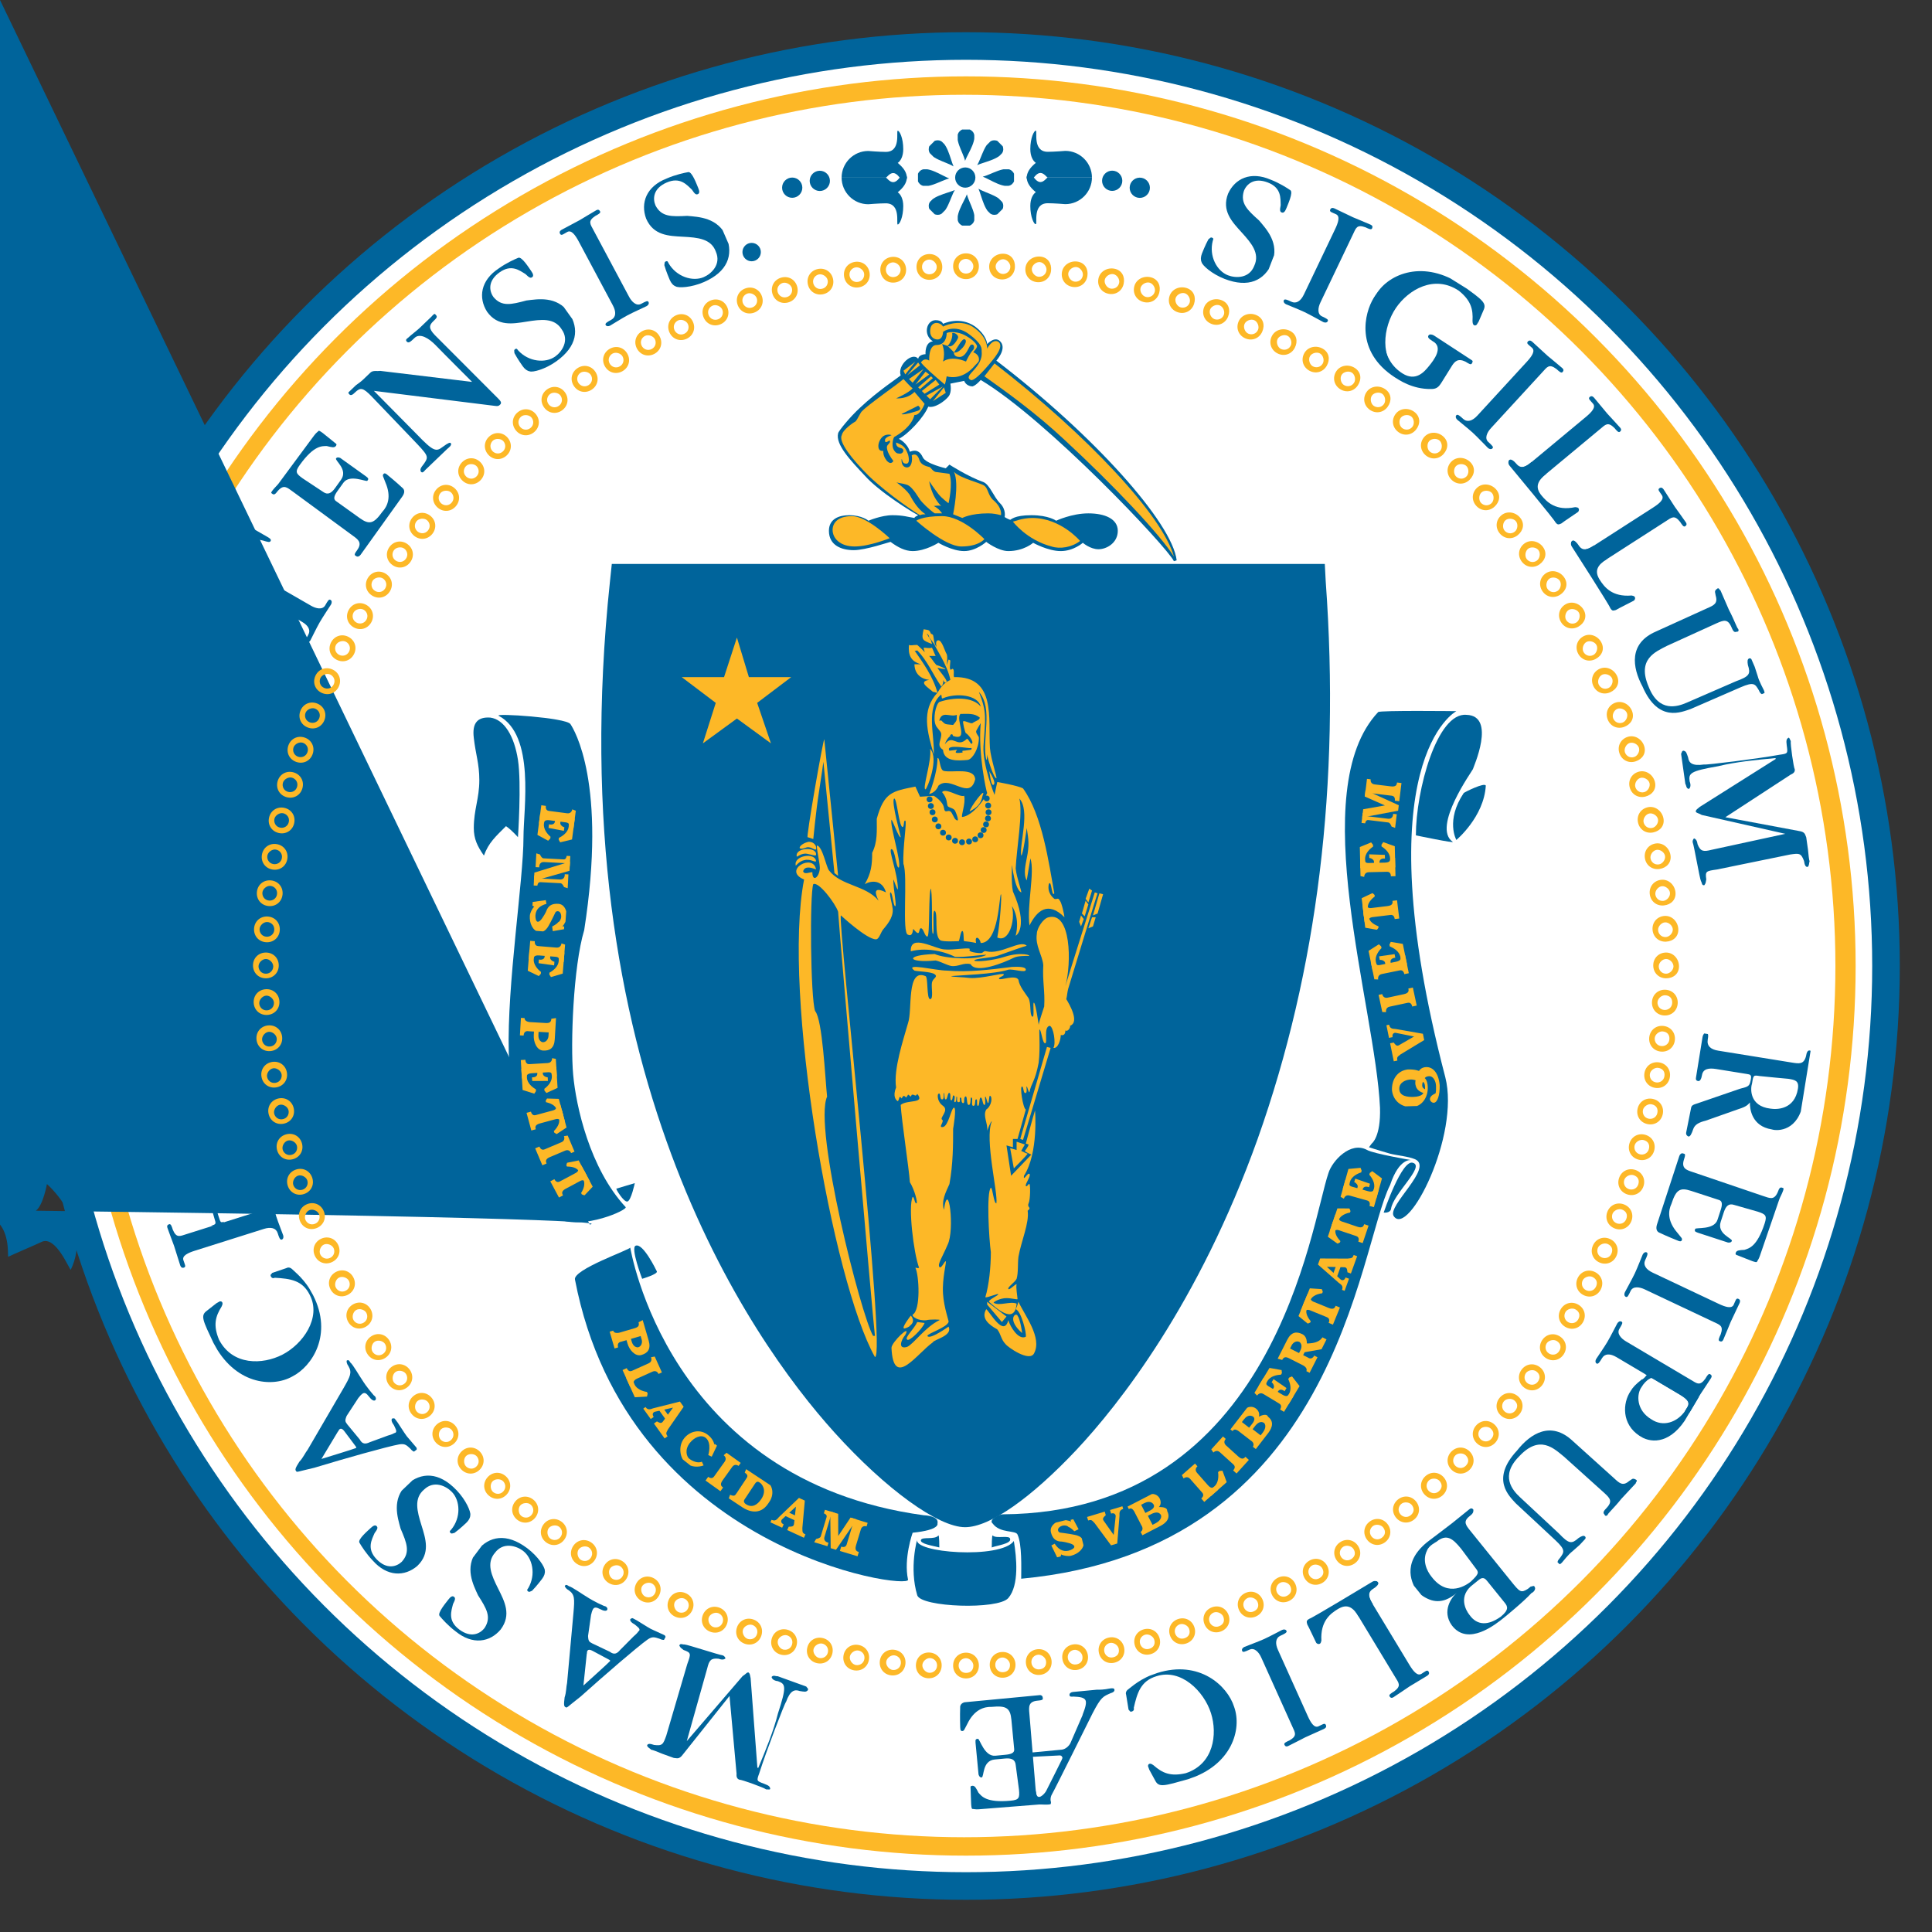 <?xml version="1.0" encoding="utf-8"?>
<svg version="1.1" id="Layer_1" xmlns="http://www.w3.org/2000/svg" xmlns:xlink="http://www.w3.org/1999/xlink"
	 viewBox="0 0 210 210" style="enable-background:new 0 0 210 210;" xml:space="preserve">
	<rect x="0" y="0" width="210" height="210" fill="#333333" stroke="none"/>
	<style type="text/css">
		.color-primary{fill-rule:evenodd;clip-rule:evenodd;fill:#00649B;}
		.color-secondary{fill-rule:evenodd;clip-rule:evenodd;fill:#FDB827;}
		.color-background{fill-rule:evenodd;clip-rule:evenodd;fill:#FFFFFF;}
		.ring-cross{x:-78; y:-77.8}
		.bead{x:-1.1; y:-1.1;}
	</style>
	<!-- Symbols -->
	<symbol id="Lower-leg" viewBox="-1.4 -0.8 2.8 1.5">
		<path class="color-secondary" d="M-1.4-0.8l2.3,0l0.5,1.3L1,0.8c-0.3-0.5-0.8-1-1.4-1c-0.4,0-0.6,0.1-0.6,0.4L-1.4-0.8z"/>
	</symbol>
	<symbol id="A" viewBox="-6.1 -6 12.3 12">
		<path class="color-primary" d="M5.6-5.4C4.8-5.3,4.6-4.9,4-3.5L1,3.6C0.9,4,0.6,4.5,0.5,5.1C0.2,5.9,0.1,6-0.1,6S-0.2,6-1,4.2
			c-1.2-3.3-2.9-7.7-3.5-8.9c-0.3-0.6-0.6-0.6-1.1-0.7c-0.3,0-0.6-0.1-0.6-0.3C-6.1-6-5.9-6-5.9-6c0.2,0,1.4,0.1,1.6,0.1
			C-3.8-5.9-2.7-6-2.5-6C-2-6.1-1.9-6-1.8-5.8c0,0.2-0.3,0.3-0.7,0.3C-2.9-5.4-3.4-5.4-3.2-5C-3.2-4.8-3-4.3-3-4.3l0.6,2
			c0.1,0.5,0.3,0.8,0.9,0.7l2.1,0.1c0.4,0,0.5,0,0.8-0.5l0.8-2.2c0-0.1,0.1-0.3,0.1-0.6c0-0.3-0.2-0.4-0.7-0.4
			c-0.4,0-0.7-0.1-0.7-0.3c0-0.2,0.3-0.3,0.5-0.2c0.1,0,1.1,0.1,2.2,0c0.3,0,1.9-0.2,2.2-0.1c0.1,0,0.4-0.1,0.4,0.2
			C6.1-5.5,5.9-5.4,5.6-5.4z M0.2-0.8h-1.8C-2-0.8-2-0.8-2-0.7S-0.7,3-0.7,3l1.3-3.2c0-0.1,0.1-0.2,0.1-0.3S0.7-0.8,0.2-0.8z"/>
	</symbol>
	<symbol id="AE" viewBox="-8.5 -6 17 11.9">
		<path class="color-primary" d="M-0.5,5.7c0,0,0.1-0.5-0.2-0.9s-5.2-8.3-5.2-8.3C-7-5.2-7.2-5.2-8.1-5.5c-0.1,0-0.4-0.1-0.4-0.3S-8.3-6-8.1-6
			c0.3,0,0.6,0.1,1.5,0c1,0,2.2,0,2.6,0c0.2,0,0.4,0.1,0.4,0.3c0,0.2-0.2,0.2-0.4,0.2c-0.7,0.1-1.3,0.2-1.3,0.7
			c0,0.5,0.5,1.3,0.5,1.4l1.6,2.9C-3-0.2-2.6,0.1-2.2,0.1l4.7,0l0.1,0.4l-4.5,0.2C-2.2,0.7-2.2,1-2.2,1l0.1,0.2c0,0,1.8,2.9,2,3.2
			S1,5.5,1,4.4c0-0.5,0.2,1,0.2,1C1.4,5.6-0.4,5.8-0.5,5.7z"/>
			<use xlink:href="#E" width="9.2" height="11.9" x="-4.6" y="-6" transform="matrix(1 0 0 1 3.91 -2.59e-02)"/>
		<path class="color-primary" d="M0.3,5"/>
	</symbol>
	<symbol id="B" viewBox="-5.2 -5.8 10.3 11.6">
		<path class="color-primary" d="M4.6-0.6C3.9,0.4,2.8,0.5,2,0.5C2.7,0.5,4.5,1,4.6,2.9c0.1,2.9-3.8,2.9-4.9,2.9c0,0-2.8,0-4-0.2
			C-4.7,5.7-5,5.5-5,5.3C-5.1,5.1-4.8,5.1-4.7,5c0,0,0.1,0,0.4,0c0.9-0.1,0.9-0.3,0.9-1.8l0-7c0-0.8,0-1.3-0.9-1.3
			c-0.4,0-0.6,0-0.8-0.3c0-0.3,0.2-0.3,0.4-0.3l2.3,0c0.5,0,3.2-0.1,3.4-0.1c3.8,0,4.1,2.7,4.2,3.3C5.2-1.9,5-1.2,4.6-0.6z M-1.4,4.6
			c0,0.5,0.1,0.9,1.3,0.9c1.6-0.1,2.6-0.8,2.5-2.3c0-0.6-0.3-2.4-2.4-2.3l-0.8,0c-0.6,0-0.6,0.4-0.6,0.7L-1.4,4.6z M1.6-5.1
			C1.1-5.4,0.3-5.2,0.2-5.2c-1.4,0-1.6,0.8-1.6,2.3l0.1,2.6c0,0.6,0.1,0.7,1.3,0.8C0.5,0.5,3.1,0.4,3-2.6C3-3.4,2.7-4.6,1.6-5.1z"/>
	</symbol>
	<symbol id="C" viewBox="-5.5 -6 11 12">
		<path class="color-primary" d="M1.9,5.3c1.7-0.2,2.4-0.9,3-2C5.1,3,5.2,3,5.3,3c0.2,0,0.3,0.4,0.2,0.6L5.3,4.9C5.2,5.8,4.6,5.8,1.9,6
			c-5,0.2-7.4-3.1-7.4-5.7C-5.6-2.1-3.7-5.8,1.1-6C3-6.1,4.3-5.5,4.7-5.4C5-5.3,5.1-5.1,5.1-4.9l0.3,1.6C5.3-3.2,5.4-3,5.1-3
			C4.8-3,4.8-3.3,4.8-3.3C3.9-4.7,3.1-5.8,1.3-5.7C-1.5-5.6-3-2.4-2.9,0.1C-2.8,2.5-1.3,5.4,1.9,5.3z"/>
	</symbol>
	<symbol id="E" viewBox="-4.6 -6 9.2 11.9">
		<path class="color-primary" d="M4.4-2.9C4.2-2.9,4.2-3,3.8-3.6C2.9-5.1,1.8-5.3,1-5.2c-1.6,0-2,0.3-2,1.6v3.2C-1,0-0.6,0.1,0,0.1
			s-0.1,0,1.1,0s1.5-2,1.7-2s0.3,0,0.3,0.4s0,3.7,0,3.5c0-0.2,0,0.3-0.3,0.3c-0.3,0-0.2-1.8-1.6-1.8c-0.3,0-0.4,0-1.1,0S-1,0.7-1,1.3
			L-1.1,4c0,0.9,0.1,1.1,1,1.1c2.7,0,3.1-0.8,3.4-1.2c0.2-0.5,0.3-0.8,0.6-0.8c0.2,0,0.2,0.1,0.2,0.3c0,0.2,0.1,1.4,0.1,1.7
			s0,0.5-0.1,0.5c-0.1,0-0.3,0.1-0.7,0.1s-6.3,0.1-6.5,0.1c-0.2,0-0.7,0.1-1,0.1s-0.3,0-0.3-0.2s0.1-0.3,0.6-0.3
			c1-0.1,0.9-0.6,0.9-1.4L-3-4.1c0-0.7,0-1.3-1-1.3c-0.4,0-0.7,0-0.6-0.3C-4.6-5.9-4.4-6-4.2-6C-4-6,2.7-6,3.6-6
			c0.5,0,0.8,0.2,0.8,0.6c0.1,0.7,0.2,2.1,0.2,2.2S4.6-2.9,4.4-2.9z"/>
	</symbol>
	<symbol id="G" viewBox="-6.4 -6.2 12.8 12.3">
		<path class="color-primary" d="M6.1-0.2c-0.2,0-4.6,0.1-4.8,0.1S0.8-0.2,0.8-0.4s0.1-0.3,0.7-0.3c1.4,0.1,1.2-1.7,1.1-2.5s-0.3-2.2-2-2.2
			C-2.2-5.4-4-2.8-4,0c0,2.4-2.4,2.9-2.4-0.1c0-1.9,1.3-6,6.5-6.1c0.5,0,2.3-0.1,4,1C4.6-4.9,4.7-4.6,4.7-4s0,1.5,0,2.1
			s0.1,1.1,1,1.2c0.5,0,0.7,0,0.7,0.2C6.4-0.2,6.3-0.2,6.1-0.2z"/>
			<use xlink:href="#C" width="11" height="12" x="-5.5" y="-6" transform="matrix(1 0 0 1 -0.88 0.15)"/>
	</symbol>
	<symbol id="H" viewBox="-6.4 -5.9 12.7 11.8">
		<path class="color-primary" d="M2.7,1.1c0-0.5-0.1-0.5-0.7-0.5l-3.9,0.1c-0.7,0-0.7,0-0.7,0.6l-0.4-0.9l0.4-0.6c0,0.4,0,0.4,0.7,0.4l3.9,0
			c0.5-0.1,0.8,0.1,0.8-0.5l0.5,0.8L2.7,1.1z"/>
		<use xlink:href="#I" width="5.4" height="11.8" x="-2.7" y="-5.9" transform="matrix(1 0 0 1 -3.66 2.16e-03)"/>
		<use xlink:href="#I" width="5.4" height="11.8" id="XMLID_6_" x="-2.7" y="-5.9" transform="matrix(1 0 0 1 3.69 2.16e-03)"/>
	</symbol>
	<symbol id="I" viewBox="-2.7 -5.9 5.4 11.8">
		<path class="color-primary" d="M1.9,5.4c0.4,0,0.7,0,0.7,0.2S2.5,5.9,2.3,5.9c-0.2,0-2.1-0.1-2.1-0.1c-1.1,0-2.1,0-2.2,0s-0.4,0-0.4-0.3
			c0-0.3,0.3-0.2,0.8-0.2S-1,4.6-1,3.8v-7.9c0-0.8-0.3-1.3-0.9-1.3c-0.4,0-0.8,0-0.8-0.2c0-0.2,0.2-0.3,0.4-0.3s1.5,0.1,2.2,0.1
			S2-5.9,2.2-5.9s0.4,0.1,0.4,0.3S2.4-5.4,1.8-5.4S1-4.7,1-4.1v8.2C1,4.9,0.9,5.3,1.9,5.4z"/>
	</symbol>
	<symbol id="L" viewBox="-4.6 -6 9.1 12">
		<path class="color-primary" d="M4.5-3.4c0,0.1-0.1,0.3-0.3,0.3C4.1-3.1,4-3.2,3.9-3.3c-1-1.9-2.4-2-3.3-2c-1.2,0-1.5,0.7-1.5,1.9l-2-0.4
			c0-0.8-0.1-1.4-0.9-1.4c-0.4,0-0.8-0.1-0.8-0.3c0-0.2,0.2-0.4,0.5-0.4c0.3,0,7.7,0,7.9-0.1c0.4,0,0.4,0.1,0.5,0.4
			C4.3-5.3,4.5-3.5,4.5-3.4z"/>
			<use xlink:href="#I" width="5.4" height="11.8" x="-2.7" y="-5.9" transform="matrix(1 0 0 1 -1.89 7.05e-02)"/>
	</symbol>
	<symbol id="M" viewBox="-7.4 -6.2 14.8 12.3">
		<path class="color-primary" d="M6.8-5.3C5.9-5.3,5.9-5.2,5.9-4L5.4,4.1c0,1,0,1.2,0.9,1.4C6.8,5.5,7,5.6,7,5.8C6.9,6,6.6,6,6.4,6.1
			C6.2,6,4.1,6.2,3.8,6.1S3.2,6.1,3,5.4L0.4-2.3l-3.6,7.7c-0.1,0.4-0.3,0.5-0.5,0.5c-0.2-0.1-2.8-0.1-3.1,0c-0.3-0.1-0.4-0.1-0.4-0.2
			C-7.1,5.5-7,5.4-6.4,5.4c0.9,0,0.9,0,0.9-0.9c0.1-2.4,0-8.1-0.1-8.3c0-1.3-0.4-1.6-1-1.6c-0.5-0.1-0.7-0.1-0.8-0.4
			C-7.4-6-7.2-6-7.1-6.1c0.3,0,3,0,3.3,0c0.2,0.1,0.5,0,0.6,0.3C-3.3-5.6-3.6-5.5-4-5.6c-0.9,0-1.1,0.2-1.2,3.3c-0.2,2-0.1,4.2,0,6.3
			h0.1l4-8.9c0.2-0.3,0.2-0.4,0.4-0.5c0.2,0,0.2,0.2,0.5,0.6l3.3,8.7l0.6-8.2c0.1-0.9,0-1.2-0.8-1.4C2.5-5.7,2.3-5.8,2.2-6
			c0.1-0.1,0.2-0.2,0.4-0.2C3-6.1,6.6-6,6.9-5.9c0.2,0.1,0.5,0,0.5,0.3C7.2-5.4,7.1-5.4,6.8-5.3z"/>
	</symbol>
	<symbol id="N" viewBox="-6.4 -6.3 13 12.4">
		<path class="color-primary" d="M6.1,5.8c-0.3,0-1.4,0-1.8,0c-0.3,0-1.2,0.1-1.6,0.1C2.6,5.9,2.3,6,2.3,5.7s0.3-0.3,0.9-0.3
			c0.8,0,1.1-1.1,1.1-2.2s0.1-5.6,0.1-5.6l-6.4,7.8C-2.3,5.6-2.5,6-2.9,6L-4,6c-0.6,0-1.5,0.2-1.6,0.2c-0.3,0-0.6,0-0.6-0.3
			s0.3-0.3,0.6-0.3c0.8,0,1-0.2,1-1.6l0-6.3c0-2.6,0-2.7-0.9-2.9c-0.8-0.1-0.8-0.2-0.9-0.4c0-0.3,0.3-0.2,0.5-0.2c0,0,3.1,0,3.3,0
			c0.1,0,0.7-0.1,0.7,0.2c0,0.1-0.1,0.2-0.9,0.3c-0.9,0.1-1.1,0.3-1.1,2.9l-0.1,6.7L4.3-5.9c0.3-0.4,0.4-0.4,0.6-0.4
			c0.3,0,0.3,0.3,0.3,0.6L5,4.1c0,1,0.3,1.2,0.9,1.2c0.5,0,0.7,0,0.7,0.3C6.7,5.9,6.3,5.8,6.1,5.8z"/>
	</symbol>
	<symbol id="P" viewBox="-4.9 -5.7 9.8 11.8">
		<path class="color-primary" d="M1,6C0.5,6-1.6,6-2,6c0,0,0.8-6.4,0.8-6.4c0,0.2,0,0.4,0.1,0.3c0.1,0,0.6-0.1,0.6-0.2c0.8-0.3,1.2-0.4,1.7-0.4
			c1.6-0.1,3.6,1,3.7,3.3C5,3.9,4.2,5.8,1,6z M0.2,0.1c-0.4,0-0.9,0.1-1.2,0.3c-0.2,0.1-0.2,0.1-0.2,0.5l0,3.3c0,0.9,0.1,1.4,1.2,1.3
			c1.6-0.1,2.8-1.2,2.7-2.7C2.7,0.9,1.2,0,0.2,0.1z"/>
			<use xlink:href="#I" width="5.4" height="11.8" x="-2.7" y="-5.9" transform="matrix(-1 0 0 1 -2.18 0.20)"/>
	</symbol>
	<symbol id="R" viewBox="-5.6 -6 11.3 11.9">
		<path class="color-primary" d="M4.8-5.3C4.3-5.2,4-4.8,3.7-4.1L1.9-0.8C1.5,0,1.3,0.1,1,0.3c0.7,0.1,2.5,0.6,2.5,2.8C3.6,3.8,3.2,6,0,6
			c-0.5,0-3.2-0.2-4.9,0c-0.5,0-0.7,0-0.7-0.2c0-0.2,0.2-0.3,0.7-0.3C-4,5.4-4,4.9-4,4.1L-4-4c0-0.8-0.3-1.3-1-1.3
			c-0.4,0-0.7,0-0.7-0.3c0-0.2,0.3-0.3,0.5-0.3c0.2,0,4.2,0,4.4,0c0.2,0,0.4,0,0.4,0.3c0,0.2-0.3,0.3-0.7,0.3C-1.8-5.3-2-4.7-2-3.9
			l0,3.4C-2-0.2-2,0-1.6,0C-0.7,0-0.7-0.1-0.3-1L2-5.3c0.2-0.4,0.3-0.6,0.6-0.6C2.8-5.9,5.1-6,5.3-6C5.4-6,5.6-6,5.7-5.7
			C5.7-5.5,5.4-5.4,4.8-5.3z M-1.1,0.2C-2,0.2-2,0.2-2,0.9C-2,1.1-2.2,4-2.2,4c0,0.7,0,1.2,0.9,1.2c2.3,0,2.6-1.9,2.6-2.6
			C1.4,0.3-0.5,0.1-1.1,0.2z"/>
	</symbol>
	<symbol id="S2" viewBox="-3.8 -6 7.5 11.9">
		<path class="color-primary" d="M0.8,1.3c-1.6,0.6-2.6,1-2.7,2.4c0,0.8,0.5,1.8,2.1,1.8s1.9-1.1,2.2-1.8C2.5,3.1,2.6,3,2.8,3
			C3,3,3.1,3.2,3.1,3.6s0.1,1.9-0.3,2C2.4,5.7,1.4,5.9,0.4,5.9C-2,6-3.3,4.6-3.4,2.8c0-2,1.5-2.7,2.9-3.4S2.2-2,2.1-3.5
			c0-1.5-1.4-2-2.3-2c-1.3,0-2.7,1.2-2.9,2.9c0,0.2,0,0.3-0.2,0.3c-0.2,0-0.2-0.2-0.3-0.3c-0.1-0.7-0.1-1.7-0.1-1.7
			c0-0.4,0.1-0.7,0.3-0.9C-3.2-5.5-1.9-6-0.4-6c2.8,0,4.1,1.4,4.2,3.5C3.8-0.2,1.9,0.7,0.8,1.3z"/>
	</symbol>
	<symbol id="T" viewBox="-5.4 -6.4 10.7 12.7">
		<path class="color-primary" d="M5.3,5.6c0,0.4,0,0.7-0.2,0.7c-0.2,0-0.1-0.9-2.4-0.9s-6-0.1-6-0.1c-1.2,0-0.8,0.7-1.1,0.8
			c-0.1,0-0.2,0-0.3-0.4c-0.1-0.4-0.6-2.5-0.7-2.8c0-0.1,0-0.3,0.2-0.4c0.4-0.1,0.6,2.3,3.8,2.3c0.4,0,2.6,0.1,3.7,0.1
			c1.2,0,2.1,0.1,2.5-1.8C4.9,2.7,5,2.7,5.1,2.7c0.2,0,0.2,0.3,0.2,0.6S5.3,5.6,5.3,5.6z"/>
			<use xlink:href="#I" width="5.4" height="11.8" x="-2.7" y="-5.9" transform="matrix(1 0 0 1 0.19 -0.50)"/>
	</symbol>
	<symbol id="Sm-A" viewBox="-2.1 -1.9 4.1 3.8">
			<use xlink:href="#Sm-V" width="4.1" height="3.8" x="-2.1" y="-1.9" transform="matrix(-1 -1.22e-16 1.22e-16 -1 0 0)"/>
		<rect x="-1" y="-0.6" class="color-secondary" width="1.7" height="0.5"/>
	</symbol>
	<symbol id="Sm-B" viewBox="-1.9 -1.9 3.8 3.7">
		<path class="color-secondary" d="M1.1,0.2C1.4,0.3,1.6,0.6,1.6,1c0,0.4-0.3,0.9-1,0.9c-0.9,0-2.6,0-2.6,0l0.1-0.4l0.1,0c0.3,0,0.3-0.5,0.3-0.5
			l0-1.7c0,0,0.1-0.6-0.5-0.6l0.1-0.4l2.1,0c0.4,0,1.5,0,1.5,1.1C1.9-0.3,1.5,0,1.1,0.2z M0-1.2l-0.4,0l0,1.1l0.4,0
			c0.4,0,0.9-0.1,0.9-0.6C0.8-1.1,0.3-1.2,0-1.2z M0.1,0.3l-0.6,0v1c0,0,0.3,0,0.4,0c0.3,0,0.7-0.1,0.8-0.5C0.8,0.4,0.4,0.3,0.1,0.3z
	"/>
	</symbol>
	<symbol id="Sm-C" viewBox="-1.8 -1.9 3.6 3.9">
		<path class="color-secondary" d="M0-1.4C-0.3-1.4-1-1-1,0c0,0.8,0.4,1.5,1,1.5c0.9,0,1.4-1.3,1.4-1.3l0.4,0.1L1.5,1.6l-0.3,0l0-0.1
			C1,1.7,0.6,1.9,0,1.9c-1.1,0-1.8-0.9-1.8-1.9c0-1.1,1-2,1.8-2S1.4-1.5,1.7-1L1.3-0.8C1.1-1.2,0.5-1.4,0-1.4z"/>
	</symbol>
	<symbol id="Sm-D" viewBox="-2.1 -1.9 4.1 3.7">
		<path class="color-secondary" d="M0.7,1.9c-0.3,0-2.8,0-2.8,0L-2,1.4c0.5,0,0.5-0.2,0.5-0.5l0-1.8c0-0.4,0-0.5-0.5-0.6l0.1-0.4l1.8,0
			c0.6,0,2.1,0.2,2.1,1.9C2.1,1.3,1.2,1.9,0.7,1.9z M0-1.4c-0.4,0-0.4,0.3-0.4,0.3l0,2.1c0,0.4,0.2,0.4,0.4,0.4S1.1,1.2,1.1,0
			C1.1-0.8,0.8-1.4,0-1.4z"/>
	</symbol>
	<symbol id="Sm-E" viewBox="-1.9 -1.9 3.8 3.8">
			<use xlink:href="#Lower-leg" width="2.8" height="1.5" x="-1.4" y="-0.8" transform="matrix(1 0 0 -1 0.49 1.16)"/>
			<use xlink:href="#Sm-L" width="3.8" height="3.8" id="XMLID_5_" x="-1.9" y="-1.9" transform="matrix(1 0 0 1 1.76e-02 0)"/>
		<path class="color-secondary" d="M-0.7,0.4c0,0,0.3,0,0.5,0s0.4,0.3,0.4,0.5h0.4L0.5-0.8H0.1c0,0,0.1,0.6-0.4,0.6S-0.7,0.4-0.7,0.4z"/>
	</symbol>
	<symbol id="Sm-I" viewBox="-1 -1.9 2.1 3.8">
		<path class="color-secondary" d="M0.5-0.8c0,0.5,0,1.4,0,1.8S0.8,1.5,1,1.5l0,0.4l-1.9,0L-1,1.5c0,0,0.5,0,0.5-0.5s0-1.6,0-2S-0.9-1.4-1-1.4
			l0-0.5h2l0,0.5C0.8-1.4,0.5-1.4,0.5-0.8z"/>
	</symbol>
	<symbol id="Sm-L" viewBox="-1.9 -1.9 3.8 3.8">
			<use xlink:href="#Lower-leg" width="2.8" height="1.5" x="-1.4" y="-0.8" transform="matrix(1 0 0 1 0.47 -1.16)"/>
			<use xlink:href="#Sm-I" width="2.1" height="3.8" x="-1" y="-1.9" transform="matrix(1 0 0 1 -0.86 0)"/>
	</symbol>
	<symbol id="Sm-M" viewBox="-2.5 -1.9 5 3.8">
		<path class="color-secondary" d="M-2.4,1.9l0-0.4c0,0,0.4,0,0.4-0.3s0-2,0-2.2s-0.4-0.4-0.4-0.4l-0.1-0.4l1.5,0l0,0.4c0,0-0.6-0.1-0.6,0.5
			s0,2,0,2.2s0.2,0.2,0.2,0.2l0.1,0.4L-2.4,1.9z"/>
		<polygon class="color-secondary" points="0.5,1.9 -0.2,-0.4 -0.9,1.9 -1.8,1.9 -0.6,-1.9 0,-1.9 1.2,1.9"/>
			<use xlink:href="#Sm-I" width="2.1" height="3.8" x="-1" y="-1.9" transform="matrix(1 0 0 1 1.44 -1.24e-02)"/>
	</symbol>
	<symbol id="Sm-N" viewBox="-1.9 -1.9 3.7 3.9">
		<path class="color-secondary" d="M-1.7,1.9l0-0.4c0,0,0.4,0,0.4-0.3s0-2,0-2.2s-0.4-0.4-0.4-0.4l-0.1-0.4l1.5,0l0,0.4c0,0-0.6-0.1-0.6,0.5
			s0,2,0,2.2s0.2,0.2,0.2,0.2l0.1,0.4L-1.7,1.9z"/>
		<path class="color-secondary" d="M1.7-1.9l0,0.4c0,0-0.4,0-0.4,0.3s0,2,0,2.2s0.4,0.4,0.4,0.4l0.1,0.4l-1.5,0l0-0.4c0,0,0.6,0.1,0.6-0.5
			s0-2,0-2.2S0.7-1.5,0.7-1.5L0.6-1.9L1.7-1.9z"/>
		<polygon class="color-secondary" points="1.2,-1.9 -0.1,1.9 -1.1,1.9 0.3,-1.9 0.9,-1.9"/>
	</symbol>
	<symbol id="Sm-P" viewBox="-1.8 -1.9 3.6 3.8">
		<path class="color-secondary" d="M0.5,1.9l-2.3,0l0.1-0.5c0.4,0,0.5-0.2,0.5-0.6l0-1.7c0,0,0-0.6-0.4-0.6l0-0.4h1.9l0,0.4C-0.3-1.5-0.2-1-0.2-1
			l0,0.6l0.4,0c0.7,0,1.6,0.4,1.6,1.1S1.5,1.9,0.5,1.9z M0.1,0.1l-0.3,0l0,1.1c0,0,0.2,0,0.4,0c0.3,0,0.7-0.2,0.7-0.6
			C0.8,0.1,0.2,0.1,0.1,0.1z"/>
	</symbol>
	<symbol id="Sm-Q" viewBox="-2.1 -2.6 4.2 5.2">
		<path class="color-secondary" d="M1.7-0.4c0,0,0.2,0.4,0.2,1.2C1.8,2,0.8,2.6-0.3,2.6c-1.2-0.1-1.9-1-1.9-2.1c0-1.1,1-1.8,2.1-1.8
			C0.7-1.3,0.9-1,0.9-1s0.2-0.1,0.2-0.5c0-0.4-0.5-0.7-1.1-0.7c-0.8,0-0.8,0.1-0.8,0.1S-1-1.5-1.4-1.5c-0.2,0-0.4-0.2-0.4-0.4
			c0-0.4,0.8-0.7,1.9-0.7c1.5,0.1,2,0.8,2,1.4C2.1-0.6,1.7-0.4,1.7-0.4z M0-1c-0.1,0-0.3,0-0.3,0s0.1,0.3,0.4,0.3
			c0.3,0,0.4-0.1,0.4-0.1S0.4-1,0-1z M0.7,0c0,0-0.3,0.1-0.6,0c-0.6-0.1-0.8-0.8-0.8-0.8s-0.4,0.1-0.4,1.1c0,0.6,0.1,1.5,0.9,1.5
			c0.7,0,1-0.7,1-1.3C0.8,0.3,0.7,0,0.7,0z"/>
	</symbol>
	<symbol id="Sm-R" viewBox="-2.2 -1.9 4.3 3.8">
			<use xlink:href="#Sm-P" width="3.6" height="3.8" x="-1.8" y="-1.9" transform="matrix(1 0 0 1 -0.38 0)"/>
		<path class="color-secondary" d="M0.9-1.9h1.2l0,0.5c0,0-0.4,0-0.8,0.4S0.7-0.1,0.7-0.1l-1-0.2L0.9-1.9z"/>
	</symbol>
	<symbol id="Sm-S" viewBox="-1.7 -2 3.4 3.9">
		<path class="color-secondary" d="M0.1-2c-0.3,0-0.8,0.2-1,0.4L-1-1.8l-0.4,0l-0.3,1.4l0.4,0.1C-1.1-0.9-0.7-1.4,0-1.4c0.3,0,0.7,0.1,0.7,0.3
			S0.4-0.7,0.2-0.6c0,0-0.5,0.3-0.9,0.4C-1.2,0-1.4,0.4-1.4,1s0.6,1,1.4,1C0.3,2,0.8,1.8,1,1.6l0,0.2l0.3,0l0.3-1.2L1.1,0.5
			c0,0-0.3,0.5-0.5,0.6C0.5,1.3,0.2,1.4,0,1.4S-0.6,1.3-0.6,1s0.3-0.3,0.5-0.4c0,0,1.3-0.5,1.5-0.7c0.3-0.2,0.4-0.5,0.4-0.8
			C1.7-1.6,0.9-2,0.1-2z"/>
	</symbol>
	<symbol id="Sm-T" viewBox="-2 -1.9 4 3.8">
			<use xlink:href="#Sm-I" width="2.1" height="3.8" x="-1" y="-1.9" transform="matrix(1 0 0 1 -8.72e-02 0)"/>
			<use xlink:href="#Lower-leg" width="2.8" height="1.5" x="-1.4" y="-0.8" transform="matrix(0.87 0 0 -1 0.80 1.16)"/>
			<use xlink:href="#Lower-leg" width="2.8" height="1.5" x="-1.4" y="-0.8" transform="matrix(-0.79 0 0 -1 -0.91 1.16)"/>
	</symbol>
	<symbol id="Sm-V" viewBox="-2.1 -1.9 4.1 3.8">
		<path class="color-secondary" d="M2.1,1.9l-1.5,0l0-0.4C1.1,1.5,1,1.1,1,1.1L0.2-0.8L-0.4,1C-0.5,1.3-0.2,1.4,0,1.5l0,0.4l-2,0l0-0.4
			c0.4,0,0.4-0.1,0.6-0.5l1-2.8h0.7l1.1,2.8c0.1,0.4,0.2,0.6,0.6,0.6L2.1,1.9z"/>
	</symbol>
	<symbol id="U" viewBox="-6.3 -6.1 12.5 12.1">
		<path class="color-primary" d="M5.9,5.9c-0.2,0-1.1-0.1-1.7,0C3.3,6,2.9,6,2.6,6.1C2.3,6,2.1,6,2.1,5.8s0.2-0.3,0.6-0.4
			c1-0.1,1.2-0.3,1.1-1.9v-5.8c0-1.1-0.2-3.2-3.2-3.1c-3.3,0-3.2,2.2-3.3,3.6l-0.1,5.9c0,0.8,0,1.3,1,1.3c0.4,0,0.7,0,0.7,0.3
			C-1,5.9-1.1,6-1.3,6c-0.1-0.1-1,0-2.3-0.1c-1.3,0-2.1,0-2.3,0c-0.1-0.1-0.4,0-0.3-0.3c0.1-0.4,0.3-0.3,0.6-0.4
			c0.9-0.1,0.9-0.6,0.9-1.4l0.1-6.1c0-3.2,2.5-3.9,4.9-3.7c4.3,0,4.2,2.8,4.3,3.8v5.9c0,1.6,0.3,1.6,1.1,1.7c0.2,0,0.5,0,0.6,0.3
			C6.3,5.8,6.2,5.9,5.9,5.9z"/>
	</symbol>
	<symbol id="dot" viewBox="-1.1 -1.1 2.2 2.2" >
		<circle class="color-primary" cx="0" cy="0" r="1.1"/>
	</symbol>
	<symbol id="fleur" viewBox="-3.6 -5.1 7.1 10.2">
			<use xlink:href="#half-fleur" width="7.1" height="5.2" x="-3.6" y="-2.6" transform="matrix(1 0 0 1 0 2.45)"/>
			<use xlink:href="#half-fleur" width="7.1" height="5.2" x="-3.6" y="-2.6" transform="matrix(1 0 0 -1 0 -2.54)"/>
	</symbol>
	<symbol  id="half-fleur" viewBox="-3.6 -2.6 7.1 5.2">
		<path class="color-primary" d="M-3.6-2.6h0.7C-2.8-2.5-2.5-2-2.1-2s0.7-0.5,0.8-0.5h4.8c0,1.6-1.3,2.9-2.9,2.9c0,0-1.2-0.1-1.9-0.1
			c-1.7,0-1.1,2.3-1.3,2.3c-0.2,0-0.6-0.8-0.6-2c0-0.8,0.3-1.3,0.6-1.5C-3.2-1.4-3.6-1.9-3.6-2.6z"/>
	</symbol>
	<symbol id="tear" viewBox="-0.9 -1.8 1.8 3.5">
		<path class="color-primary" d="M0.7,1.5c-0.4,0.4-1,0.4-1.4,0c-0.7-0.7,0.4-2.3,0.6-3.2C0.2-0.9,1.4,0.8,0.7,1.5z"/>
	</symbol>
	<symbol id="ring-cross" viewBox="-78 -77.8 155 155">
		<path class="color-secondary" d="M-0.5,77.2c-0.8,0-1.4-0.6-1.4-1.4c0-0.8,0.6-1.4,1.4-1.4s1.4,0.6,1.4,1.4C0.9,76.6,0.3,77.2-0.5,77.2z
			 M-0.5,75c-0.5,0-0.8,0.4-0.8,0.8c0,0.5,0.4,0.8,0.8,0.8s0.8-0.4,0.8-0.8C0.3,75.4,0,75-0.5,75z"/>
		<path class="color-secondary" d="M-0.5-74.9c-0.8,0-1.4-0.6-1.4-1.4s0.6-1.4,1.4-1.4s1.4,0.6,1.4,1.4S0.3-74.9-0.5-74.9z M-0.5-77.1
			c-0.5,0-0.8,0.4-0.8,0.8c0,0.5,0.4,0.8,0.8,0.8s0.8-0.4,0.8-0.8C0.3-76.8,0-77.1-0.5-77.1z"/>
		<path class="color-secondary" d="M75.6,1.2c-0.8,0-1.4-0.6-1.4-1.4s0.6-1.4,1.4-1.4S77-1.1,77-0.3S76.4,1.2,75.6,1.2z M75.6-1.1
			c-0.5,0-0.8,0.4-0.8,0.8s0.4,0.8,0.8,0.8s0.8-0.4,0.8-0.8S76-1.1,75.6-1.1z"/>
		<path class="color-secondary" d="M-76.6,1.2c-0.8,0-1.4-0.6-1.4-1.4s0.6-1.4,1.4-1.4s1.4,0.6,1.4,1.4S-75.8,1.2-76.6,1.2z M-76.6-1.1
			c-0.5,0-0.8,0.4-0.8,0.8s0.4,0.8,0.8,0.8s0.8-0.4,0.8-0.8S-76.1-1.1-76.6-1.1z"/>
	</symbol>
	<!-- End ssymbols -->

	<circle class="color-primary" cx="105" cy="105" r="101.5"/>
	<circle class="color-background" cx="105" cy="105" r="98.5"/>
	<circle class="color-secondary" cx="105" cy="105" r="96.7"/>
	<circle class="color-background" cx="104.8" cy="105" r="94.7"/>
	<path id="sheild" class="color-primary" d="M144.1,63.2l-0.1-1.9H66.5l-0.2,1.9c-5.6,52.8,15.2,82.3,24.4,92.5
			c5.6,6.2,11.3,10.3,14.2,10.3c2.7,0,7.2-3.2,12.1-8.4c4.6-4.9,13.3-15.9,19.7-33.8C143.2,105.5,145.7,85.2,144.1,63.2z"/>
	<polygon class="color-secondary" points="83.8,80.8 80.1,78.1 76.4,80.8 77.8,76.4 74.1,73.6 78.7,73.6 80.1,69.3 81.4,73.6 86,73.6
			82.3,76.4"/>
	<g id="native" class="color-secondary">
		<path d="M99.4,70.7c0.1,0.1,0.2,0,0.3,0c1.1,1.1,1.7,2.6,2.6,3.9c0.1,0,0.3-0.4,0.2-0.7c0.1,0.2,0.2,0.3,0.3,0.3
			c0,0,0.1-0.1,0.1-0.1c0-0.3-0.9-1.3-1-1.5c0.2,0,0.4,0.1,0.6,0.1c0.8,0.2-0.5-0.4-0.7-0.4c-0.3-0.3-0.5-0.7-0.8-1h0.7
			c-0.2-0.4-0.2-0.5-0.4-0.9c-0.3,0.1-0.6,0-0.9,0c0,0.2,0.1,0.3,0.1,0.5c-0.1-0.2-0.6-0.6-0.8-0.8c-0.5,0-0.7,0.1-0.9,0
			c-0.1,1.1,0.2,1.8,1.3,2.1h-0.7c0,0-0.1,1.5,1.6,1.7c-1.3,0.2,0,0.9,0.4,1.3c0.2,0,0.3,0.1,0.5,0.1c0,0,0,0,0,0
			C101.4,73.5,100.3,72,99.4,70.7z"/>
		<path d="M106.8,86.5c0.5-1.2-1.4,1.3-1.4,1.7C106.1,87.8,106.6,87.5,106.8,86.5z"/>
		<polygon points="118.7,96.8 118.4,96.6 118,97.7 118.3,98.1"/>
		<polygon points="118.3,98.3 118,97.9 117.6,99.3 117.9,99.6"/>
		<path d="M87.4,93.5c0.7-0.2,1.2,0.3,1.3,0.1c-0.1-1-2.5-0.6-2.2,0.5C86.5,94.1,86.9,93.6,87.4,93.5z"/>
		<path d="M96.1,100.9c0.5-0.6,1.1-1.4,0.9-2.3c0-0.2-0.4-1.6-0.2-1.6c0.2,0,0.3,1.5,0.5,1.5c0.2,0-0.2-1.8-0.2-2.9
			c0.1,0.1,0.3,0.9,0.5,1.1c0-1.8-1.1-4.4-0.7-4.4s0.5,2.1,0.8,2c0.3-0.6-1-4.6-0.8-5.2c0.1,0,0.8,2,1,1.9c0.1,0.2-1.1-4-0.7-4.2
			c0.3,0,0.5,3,0.9,3.1c0.2,0,0.1-0.8,0.3-0.7c0.2,0.1-0.3,3-0.2,4.7c0.5,1.3-0.2,7.6,0.5,7.7c0.6,0.3,0.5-0.8,0.6-0.6
			c0.8,1,0.5-0.1,0.8-0.1s0.4,0.9,0.7,0.9c0.3,0,0.1-5.1,0.4-5.2c0.2,1.5,0,4.8,0.2,4.9s-0.1-2.6,0.2-2.5c0.4,0.3-0.1,2.7,0.6,3.2
			c0.3,0.2,1.9,0.1,2,0.1c0.1,0,0.2-1.1,0.4-1.1s0.1,1.1,0.2,1.1c0.1,0,0.9,0.1,1.3,0.2c-0.2-0.9,0.4-0.6,0.5,0c2,0,2-5.2,2.2-5.3
			c0.1,0-0.1,3.2-0.4,4.7c1.2,0.6,2-1.7,1.6-3.4c0,0,0.9,1.2,0.4,3.2c0.1,0,1.4-1-0.3-4.8C109.9,96,110,94,110,94s0.3,2.7,1,3
			c0.1,0-0.5-1.6-0.6-2.6c0.1-2.2,0.8-6,0.4-7.6c1.2,1.3,0,4.9,0.2,6.2c0.2,0,0.6-3,0.6-3c0.2,1.2,0.3,1.9,0,3.3
			c-0.1,0.6-0.4,1.7,0,2.4l0.4-2.4c0.5,1.5-0.4,5.1-0.1,7.3c0.8-1.6,2-2.7,3.8-0.9c0-0.2-0.3-1.6-0.5-1.8c-0.2-0.4-0.3-0.1-0.6-0.2
			c-0.1-0.1-0.8-0.6-0.6-1.6c0.3-0.6,0.3,1.5,0.6,1c-0.6-3.3-1.3-8.5-3.4-11.4c-0.5-0.3-2.8-0.7-2.8-0.7l-0.3,1.4
			c0,0-1.3-3.2-1.2-5.3c0.2-3.1,0.4-3.6-0.5-5.9c1.6,1.8,0.3,5.1,0.8,7.4c0.1,0,0.1-0.6,0.1-0.6c0,0.3,0.7,2.6,1,2.6
			c0.1-0.1-0.6-2.1-0.7-3.3c-0.2-3.2,0.7-7.8-3.9-7.7c-0.1-0.3,0.1-0.9-0.2-0.9c-0.4,0.4-0.2-0.6-0.2-0.9c0,0-0.1-0.1-0.2-0.1
			c-0.4,1.4,0-0.1-0.2-0.6c-0.2-0.3-0.5-1.5-0.9-1.5c-0.4,0-0.2,0.7-0.2,0.7c-0.3-0.2-0.3-1.2-0.4-1.3c-0.1-0.1-0.2-0.1-0.2-0.1
			c-0.2-0.4-0.1-0.4-0.8-0.5c-0.3,1.2-0.1,1.2,0.9,1.6c0-0.1-0.1-0.3-0.1-0.4c-0.1-0.1-0.6-0.9-0.4-0.7c0.1,0.1,0.2,0.2,0.2,0.4
			c0.2,0.2,0.4,0.5,0.6,0.8c0,0.2,1.4,2.2,1.7,3.8c-0.2,0.1-0.3,0.2-0.4,0.2c0,0.1-0.1,0.1-0.1,0.1c-0.4,0.3-0.6,0.6-0.9,1.1
			c0,0,0,0,0,0c0,0,0,0,0,0c-1.8,1.9-1.1,4.3-0.4,6.7c0.1-2.1-0.9-5.1,0.8-6.5c0.1,0.2,0,0.5,0.2,0.4c1.4-0.6,3.8-0.4,4.1,0.9
			c-0.9-1.1-3-1-4.5-0.5c-0.4,0.3-0.7,1.8-0.4,2.5c0.1,0.3,0.5,0.6,0.6,0.9c0.1,0.7-0.6,1.3,0.2,1.8c0.1,1.3,1.6,1.2,2.7,1.1
			c0.5-0.1,1.2-1.2,1.2-2.4c0-0.2-0.3-0.4-0.3-0.7c0-0.1,0.5-0.9,0.5-0.9c-0.3,3.3,0.6,7.4,0.7,7.6c-0.2,0.6-1.6,2.5-2.7,2.6
			c-0.2,0,0.4-1.5,0.2-2.3c-0.5,0.2-2-0.9-2.4-0.4c0.6,0.7,0.5,1.3,0.6,1.5c0.1,0.2,0.6,0.2,0.8,0.5c0.1,0.2,0.6,1.4,0.1,1
			c-0.2-0.1-0.4-0.8-0.6-0.9c-0.3-0.2-0.6,0.3-0.7-0.4c-0.1-0.7-1.1-1.3-1.1-1.3l-1.5,0.1l-0.5-1.1C97,86,96.1,86.1,95.3,89
			c0,1.3,0.1,2.5-0.5,3.7c0,1.3-0.1,2.2-0.8,3.4c0.7-0.4,1.9-0.5,2.3,0.9c-1.4-0.7-1.2,0.1-0.8,0.9c-1.4-1.7-4.1-1.6-5.4-3.3
			c-0.3-0.4-0.7-2.6-1.3-2.7c-0.1,0.2,0.4,2.2,0.3,2.6c-0.1,0.9-0.8,1.4-0.8,0.3c-0.3,0-0.9,0.3-1-0.1c0.2-0.7,1.1-0.3,1.4-0.2
			c-0.3-1.8-3.7,0.1-1.3,1.1c-2.4,12.4,3.1,43.7,7.7,51.9c1.3,0.2-4.1-47.7-3.7-48c0,0,2.8,2.6,3.8,2.6
			C95.6,102.1,95.7,101.3,96.1,100.9z M102.3,78.3c-0.1,0-0.2,0.1-0.2,0c0.3-1.1,1.2-0.3,1.9-0.6c0,0.7,0,0.6-0.4,1.1
			C102.7,78.7,102.8,78.8,102.3,78.3z M105.5,81.5c-0.1,0-0.6,0.1-0.8,0.1s0,0.2-0.1,0.2c-0.1,0-0.6,0.1-0.7,0
			c-0.1-0.1,0.2-0.3,0.1-0.3c-0.1,0-0.7,0.1-0.8,0.1c-0.5-0.8,2.2-0.2,2.3-0.3C105.7,81.3,105.6,81.5,105.5,81.5z M106.4,78.2
			c-0.1,0.1-0.6,0.3-0.7,0.4c-0.2,0.1-0.8-0.3-1-0.2c-0.1,0,0.2,1.3,0.3,1.3c0.2,0.1,0.7,0.7,0.7,1c-0.1,0.5-0.4-0.4-0.6-0.4
			c-1.1,1.1-1.5-0.6-2.4,0.6c0.1-0.3,0.3-0.7,0.6-0.9c-0.1-0.1,0.1-0.2,0.2-0.2l0.1,0.2c1.8,0.6,0.2-1.8,0.8-2.4
			c0.8,0,1.5-0.1,2.1,0.4C106.5,78.1,106.4,78.2,106.4,78.2z M95.1,145.2c0,0-0.1,0-0.2,0c-1.3-2.2-6.5-22.6-5-26
			c-0.2-1.9-0.5-8.4-1.3-9.3c-0.5-1.4-0.6-12.7-0.2-13.8c0.6-0.3,2.4,2.1,2.7,3C91.3,102,94.9,143.7,95.1,145.2z"/>
		<polygon points="117.8,99.9 117.5,99.5 117.3,100.2 117.5,100.7"/>
		<path d="M88.7,92.9c0.1-0.9-2.3-0.8-2.1,0.2c0,0.1,0.5-0.4,1.1-0.3C88.3,92.9,88.7,93.1,88.7,92.9z"/>
		<path d="M89,86.2c0.3-1.9,0.5-3.4,0.5-3.4l1.2,12.1l0.4,0.3l-1.5-14.8c0-0.8-2.1,11.2-1.8,10.6l0.6,0.2
			C88.4,91.2,88.7,88.1,89,86.2z"/>
		<path d="M87.7,92.1c0.5-0.1,0.9,0.4,1,0.2s-0.1-0.8-0.8-0.8C86.9,91.7,86.4,92.6,87.7,92.1z"/>
		<path d="M101.9,82.4C101.9,82.4,101.6,82.5,101.9,82.4L101.9,82.4z"/>
		<path d="M98.3,144.4c0.1,0,0.6-0.2,0.6-0.3c0.7-0.5,0.1-1.1,0.1-1.1S97.9,144.4,98.3,144.4z"/>
		<path d="M101.6,103.7c-3.3,0.1-3,1,0.1,0.7c0.5,0.1,1.2,0.5,1.7,0.6c0.8,0.1,1.3-0.4,2.1-0.2c0.6,1.1,3.7-0.2,4.7-0.7
			c0.4-0.2,1.2-0.2,1.6-0.2c0.4,0-0.7-0.5-2.6,0.1c-1.2,0.4-3.2,0.6-3.3,0.4c0-0.2,1.9-0.3,2.5-0.5c1.1-0.4,3.1-1.1,3.2-1.1
			c-0.7-0.7-2.8,1-4.4,0.6c-0.3-0.1-0.3,0.2-0.6,0.2s-1.4-0.1-1.2-0.4c0.2-0.3-1.8,0.1-2.7,0c-1,0-3.8-1.8-3.7,0.2
			c1.5-0.4,3.4-0.1,4.8,0.6c0.9,0.1,3.4-0.3,3.4-0.2C106.1,104.4,102.7,104.2,101.6,103.7z"/>
		<path d="M110.7,141.5c-0.1,0.3-0.1,0.4-0.3,0.8c0.6,0.2,1.2,2.6,1.1,3c-0.8,0.4-1.7-1.1-1.9-1.8
			c-0.5,1.9-2-0.9-2.4-1.2c-0.6,1,0.3,1.7,1.2,2.2c0.4,0.5,0.4,1.1,0.9,1.6c0.2,0.3,2.6,2,3.1,1C113.3,145.4,111.4,143,110.7,141.5z"
			/>
		<path d="M109.4,143.1l-2.1-1.6c0,0.2,0,0.3,0,0.3l1.6,1.9L109.4,143.1z"/>
		<polygon points="110.9,123.8 111.2,123.9 114.2,113.9 113.8,113.8"/>
		<path d="M116.1,107.5c0.4-1.3,3.2-10.5,3.2-10.4L119,97c0,0-3,9.5-3.2,10.2c0.7-2.6,0.6-8.1-1.8-7.5
			c-0.6,0.1-1.3,1.2-1.3,1.8c-0.2,1.3,0.6,2.3,0.7,3.4c-0.1,1.8,0.2,2.8,0.1,4.5c-0.1,0.3-0.6,1.8-0.6,2c0,0-0.3-2.2-0.5-2.4
			c-0.2-0.2,0.1,1.7-0.2,1.5c-0.3-0.2-0.1-1.4-0.4-2c-0.4-0.6-1-1.3-1.1-2c-0.3-0.6-2,0.1-2.1-0.1c-0.1-0.2,0.6-0.3,0.5-0.5
			c-0.1-0.2-2.3,0.5-3.7,0.4c-0.7-0.1-2-0.1-2-0.2c0.9-0.1,4.7-0.2,6.2-0.7c0.6-0.1,1.9,0.4,1.9,0c0-0.4-1.2-0.3-1.5-0.3
			c-2.4,0.3-4.7,0.6-7.1,0.4c-1.2,0-4.7-0.9-3.5,0c0.3,0.1,1.8,0.1,2.2,0.4c0.4,0.3-0.2,0.4-0.3,0.9c-0.1,0.5,0.2,1.8-0.2,1.8
			c-0.4,0-0.2-2.4-0.5-2.5c-2.1-0.9-1.4,3.7-1.9,5.1c-0.5,1.8-1.6,5-1.3,7c-0.4,1,0,1.4,0.2,1.5c0.2-0.3,0.1-0.7,0.4-0.3
			c0.2-0.3,0.2-0.4,0.5-0.1c0.3-0.4,0.1-0.4,0.5-0.1l0.1-0.2c0.3-0.1,0.4,0.3,0.6-0.1c0.9,1.1-1.1,0.6-1.8,1.2c0.1,1.7,0.9,6.9,1,8.4
			c0.5,0.8,0.9,2.3,0.7,2.3s-0.2-0.7-0.4-0.7c-0.5,1,0.1,6.1,0.7,7.7c-0.2,0.1-0.1,0-0.4,0c0.4,0.8,0.6,4.6-0.3,5.1
			c-0.1,0.2,0.6,0.7,1.5,0.6c0.3-0.1,1.7-0.1,1.4,0c-1.6,0.8-2.8,2.6-3.5,2.9c-1,0.3-0.7-0.7-0.2-1.3c0.7-1.3-1.5,0.8-1.5,1.4
			c0.2,4.5,2.7,0.7,4.5-0.6c0.1-0.3,2.2-0.7,1.7-1.7c0,0-2.1,1.5-2.3,1c0.1-0.3,2.1-0.9,2.3-1.5c0.1,0-0.5-1.5-0.6-3.1
			c-0.1-1.7,0.4-3.4,0.3-3.5c-0.1-0.1-0.5,0.9-0.7,0.6c-0.2-0.3,0.3-1,0.9-2.4c0.8-1.6,0.1-7.3-0.4-3.8c-0.3-1,0.2-1.9,0.6-2.8
			c0.4-2.2,0.4-4.3,0.4-6c0,0,0.4-2.3,0.1-2.3s-0.6,2-1.2,2.1c-0.6,0.1,0.2-0.6-0.1-0.8s0.8-1,0.1-1.5s-0.6-1.3-0.5-1.3
			c0.3-0.2,0.1,0.6,0.4,0.6s0.1-0.8,0.2-0.7c0.1,0.1,0,0.7,0.2,0.7c0.2,0,0.2-0.8,0.4-0.7c0.2,0.1,0,0.8,0.2,0.8s0.1-0.7,0.3-0.5
			c0.2,0.1-0.1,0.7,0.1,0.7c0.2,0,0.1-0.7,0.2-0.6c0.1,0.1-0.1,0.6,0.2,0.6s0-0.5,0.2-0.5c0.2,0,0,0.6,0.3,0.6c0.2,0,0-0.5,0.2-0.7
			c0.3-0.2,0.1,0.9,0.4,0.9s0.1-0.9,0.3-0.8c0.2,0.1-0.1,0.9,0.2,0.9s0.1-0.7,0.3-0.7c0.2-0.1,0,0.7,0.2,0.7s0.1-0.9,0.3-0.9
			c0.2,0,0.2,0.8,0.4,0.8s0-0.9,0.1-0.9c0.1,0,0.2,0.7,0.3,0.7c0.1,0,0.1-0.8,0.2-0.8c0.3,0.1,0.2,1.1-0.4,1.5
			c-0.4,0.7,0.2,1.5,0.1,2.3c0,0,0.4-1.1,0.5-1c-0.8,1.9,0.7,7.8,0.5,8.9c-0.3,0-0.4-1.7-0.6-1.7c-0.5,0.5-0.2,5.6,0,7
			c0,1.6-0.2,3.6-0.6,4.9c0.2,0.1,1.5-0.5,1.4-0.3c0,0.1-1.1,0.6-1,0.8c0.7,0.6,2.8,2.6,3,0.2c-0.7-0.3-1.9,0.3-2.5-0.1
			c0-0.1,0.7-0.5,1.4-0.5c0.6,0,1.2,0.2,1.2,0.1c0-0.2-0.2-1.3-0.1-1.6c-0.1-0.1-0.8,0.7-0.9,0.5c-0.1-0.2,0.7-0.7,0.9-1.1
			c0.2-0.7,0.1-1.6,0.2-2.4c0.3-1.7,1.2-3.7,1-5c0.5-0.4-0.1-0.3,0.1-0.8c0.2-0.4,0.2-2,0.1-2.1c-0.1-0.1-0.3,0.4-0.4,0.2
			c-0.1-0.2,0.6-1.1,0.4-1.3c-0.2-0.2-0.7,0.9-0.6,0.2c1.6-2.5,1.2-7.1,1.2-7.1c-0.2,0.6-1,3.6-1,3.6l0.3,0.1c0,0.2-0.4,0.7-0.4,0.7
			c0,0.1,0.7,0.4,0.7,0.4l-2.2,2.3l-0.5-3.3l0.7,0.2v-0.9h0.5l0.9-3.2c-0.3-0.1-0.7-2.6-0.4-2.5c0.2,0.1,0.1,0.8,0.4,0.7
			c0.2-0.1,0-0.8,0.1-0.7c0.1,0.1,0.2,0.7,0.3,0.6c0.2-1,0.6-1.1,1-3.2c0.2-1.7,0-3.7,0.1-3.6c0.2,0.1,0.3,1.5,0.6,1.5
			c0.3,0-0.2-1.8,0.5-1.9c0.4,0.1,0.7,1.9,0.4,2.4c0.5,0.1,0.8-0.9,0.8-1.4c0.4,0.1,0.5-0.2,0.5-0.5c0.3,0.2,0.6-0.4,0.5-0.5
			c1.1-0.4-0.1-2.4-0.4-2.9C116,108.2,116,107.9,116.1,107.5z"/>
		<path d="M110.5,125l-0.7-0.2l0.4,2.2c0,0,1.3-1.3,1.5-1.6c-0.1,0-0.7-0.3-0.7-0.3l0.4-0.7l-0.9-0.3V125z"/>
		<path d="M111.1,144.9c0-0.1-0.2-1.5-0.5-1.9C110.4,142.6,109.4,143.4,111.1,144.9z"/>
		<polygon points="118.3,100.9 118.8,100.7 119.1,99.7 118.7,99.7"/>
		<path d="M100.6,85.8c0.2-0.1,1.5-3.4,0.5-4.4C101.3,82.7,100.2,85.8,100.6,85.8z"/>
		<polygon points="119.5,97.1 118.8,99.5 119.3,99.3 119.9,97.2"/>
		<path d="M108,85.3c0.3-0.2-0.3-1.2-0.5-1.5C107.6,84,107.7,85.5,108,85.3z"/>
		<path d="M98.6,145.6c0.2,0.3,1.7-1.2,1.9-1.8l-0.8-0.1C99.4,144.4,98.3,145.4,98.6,145.6z"/>
		<path d="M102,85.4c1.3-1.2,3.4,1.7,4-0.7c-0.1-1.3-2.4-0.7-3.4-0.9c-0.5-0.1-0.4-1.5-0.7-1.4c0,1.7-0.9,3.9-0.9,3.9
			S101.7,86.2,102,85.4z"/>
	</g>
	<g id="beads">
		<use xlink:href="#dot" width="2.2" height="2.2" class="bead" transform="matrix(0.29 0 0 -0.29 101.18 87.61)"/>
		<use xlink:href="#dot" width="2.2" height="2.2" class="bead" transform="matrix(0.29 0 0 -0.29 101.04 86.89)"/>
		<use xlink:href="#dot" width="2.2" height="2.2" class="bead" transform="matrix(0.29 0 0 -0.29 101.36 88.29)"/>
		<use xlink:href="#dot" width="2.2" height="2.2" class="bead" transform="matrix(0.29 0 0 -0.29 101.61 89.07)"/>
		<use xlink:href="#dot" width="2.2" height="2.2" class="bead" transform="matrix(0.29 0 0 -0.29 102.00 89.82)"/>
		<use xlink:href="#dot" width="2.2" height="2.2" class="bead" transform="matrix(0.29 0 0 -0.29 102.50 90.51)"/>
		<use xlink:href="#dot" width="2.2" height="2.2" class="bead" transform="matrix(0.29 0 0 -0.29 103.12 91.03)"/>
		<use xlink:href="#dot" width="2.2" height="2.2" class="bead" transform="matrix(0.29 0 0 -0.29 103.81 91.39)"/>
		<use xlink:href="#dot" width="2.2" height="2.2" class="bead" transform="matrix(0.29 0 0 -0.29 104.57 91.55)"/>
		<use xlink:href="#dot" width="2.2" height="2.2" class="bead" transform="matrix(0.29 0 0 -0.29 105.33 91.47)"/>
		<use xlink:href="#dot" width="2.2" height="2.2" class="bead" transform="matrix(0.29 0 0 -0.29 106.00 91.23)"/>
		<use xlink:href="#dot" width="2.2" height="2.2" class="bead" transform="matrix(0.29 0 0 -0.29 106.58 90.79)"/>
		<use xlink:href="#dot" width="2.2" height="2.2" class="bead" transform="matrix(0.29 0 0 -0.29 106.92 90.22)"/>
		<use xlink:href="#dot" width="2.2" height="2.2" class="bead" transform="matrix(0.29 0 0 -0.29 107.18 89.61)"/>
		<use xlink:href="#dot" width="2.2" height="2.2" class="bead" transform="matrix(0.29 0 0 -0.29 107.39 88.96)"/>
		<use xlink:href="#dot" width="2.2" height="2.2" class="bead" transform="matrix(0.29 0 0 -0.29 107.45 88.29)"/>
		<use xlink:href="#dot" width="2.2" height="2.2" class="bead" transform="matrix(0.29 0 0 -0.29 107.41 87.56)"/>
		<use xlink:href="#dot" width="2.2" height="2.2" class="bead" transform="matrix(0.29 0 0 -0.29 107.25 86.79)"/>
	</g>
	<g id="ribbon" class="color-primary">
		<path d="M153.6,126.4c-1.2-0.5-3.2,5.4-3.2,5.4s0.7,0.1,0.8-0.4C151.4,129.8,154.9,126.8,153.6,126.4z"/>
		<path d="M107.9,166.9c-0.1-0.1-0.1,1.3-0.1,1.3c0.5-0.2,2.1-0.4,2-0.9C109.8,166.8,108.3,167.3,107.9,166.9z"/>
		<path d="M160.1,83.6c0-0.1,2.6-5.8-0.7-5.9c-3.2-0.3-5.5,8.2-5.5,13.1c0,0,4.3,0.9,4,0.7
			C155.6,89.9,160.1,83.7,160.1,83.6z"/>
		<path d="M159.1,86.2c-2,3-0.8,5.1-0.8,5.1s3-2.5,3.2-5.9C161.4,85,159.2,86.1,159.1,86.2z"/>
		<path d="M56.3,91c0,0,0.4-5.8,0-8.4s-1.5-4.4-3-4.6c-1.4-0.1-2,0.6-1.8,2.2c0.2,1.8,0.6,2.8,0.6,4.6
			c0,2-0.6,3.2-0.6,5.2c0,1.2,0.4,2,1.1,3c0.5-1.4,1.3-2.1,2.4-3.2C55.6,90.2,56.3,91,56.3,91z"/>
		<path d="M[0-9]+(\.[0-9]{2}),133.1c1.1,1.4,0.8,3.6,0.9,3.5c0.4-0.2,3.2-1.4,3.6-1.6c1.6-0.8,3.1,3.2,3.2,3c2.4-5-2.6-9.3-2.6-9.3
			s-0.4,2.3-1.2,2.9C67.2,132.4,64.8,133,64.1,133.1z"/>
		<path d="M68.2,130.6c0.4-0.1,0.8-2,0.8-2l-2,0.6C66.9,129.2,67.8,130.7,68.2,130.6z"/>
		<path d="M69.1,135.4c-0.6,0.2,0.7,3.6,0.7,3.6s1.7-0.5,1.6-0.8C71.3,138,69.9,135.1,69.1,135.4z"/>
		<path d="M99.7,167.3c0,0-0.9,3.1,0,6.1c0.4,1.3,8.8,1.6,9.9,0.3l0,0c1.2-1.4,0.9-4.4,0.6-6.2
			C108.8,169.5,99.1,168.8,99.7,167.3z"/>
		<path d="M100.1,167.4c-0.1,0.4,1.2,0.6,2,0.8c0,0,0-1.4-0.1-1.3C101.6,167.4,100.2,167,100.1,167.4z"/>
		<path d="M148.6,125c-1.8-1-3.8,1.2-4.2,2.5c-1.9,5.5-5.8,36.9-35.4,37.1c-0.4,0-1.6,0.6-1.1,1c0.8,1.1,2.5,0.7,2.7,1.2
			c0.5,1.1,0.4,3.6,0.4,4.8c34.4-3.2,36.6-35.9,40.1-42.8c1-3,2.3-2.7,2.3-2.7S149.3,125.4,148.6,125z"/>
		<path d="M62.3,116.8c-0.3-3.3,0-11.7,1.2-15.7c2.5-16-1.1-21.8-1.5-22.4c-0.5-0.7-8.3-1.2-7.8-0.9
			c4,2.1,2.7,10.1,2.7,13.2c0,4.7-1.8,16-1.6,23.4c0.4,14.9,5.3,18,5.4,18.1c2.7,1.2,7.6-1,7.3-1.3C64.1,127,62.6,120.2,62.3,116.8z"
			/>
		<path d="M101.9,165.6c0.2-0.8-1.3-0.9-1.5-0.9c-28-3.8-31.9-29.3-31.9-29.1c0.1,0.2-6.3,2.4-6,3.5
			c5.7,29.6,36.5,33.8,36.2,32.6c-0.5-2.3,0.5-5.1,0.5-5.1C102.2,166.3,101.9,165.6,101.9,165.6z"/>
		<path d="M158.3,77.3c0,0-8.3-0.1-8.5,0.1c-8,8.5-0.3,32,0.2,43c0.1,3.2-0.9,3.9-0.9,3.9l-0.3,0.4c0,0,0.9,0.3,2.3,0.7
			c0.8,0.2,2,0.3,2.7,0.6c2.1,0.9-3.1,5.1-2.3,6.2c1.6,2.3,7.2-8.8,5.6-15.1C148.1,82.6,158.3,77.3,158.3,77.3z"/>
	</g>
	<g id="text">
		<use xlink:href="#L" width="9.1" height="12" x="-4.6" y="-6" transform="matrix(-0.86 0.52 0.52 0.86 148.70 179.14)"/>
		<use xlink:href="#L" width="9.1" height="12" x="-4.6" y="-6" transform="matrix(0.64 0.77 0.77 -0.64 171.26 50.01)"/>
		<use xlink:href="#L" width="9.1" height="12" x="-4.6" y="-6" transform="matrix(0.54 0.84 0.84 -0.54 178.02 59.67)"/>
		<use xlink:href="#G" width="12.8" height="12.3" x="-6.4" y="-6.2" transform="matrix(0.85 0.53 0.53 -0.85 154.81 35.69)"/>
		<use xlink:href="#I" width="5.4" height="11.8" x="-2.7" y="-5.9" transform="matrix(0.74 0.68 0.68 -0.74 164.11 42.82)"/>
		<use xlink:href="#I" width="5.4" height="11.8" x="-2.7" y="-5.9" transform="matrix(-0.43 0.91 0.91 0.43 182.93 141.00)"/>
		<use xlink:href="#I" width="5.4" height="11.8" x="-2.7" y="-5.9" transform="matrix(-0.91 0.41 0.41 0.91 139.68 183.48)"/>
		<use xlink:href="#I" width="5.4" height="11.8" x="-2.7" y="-5.9" transform="matrix(0.90 0.43 0.43 -0.90 144.39 28.75)"/>
		<use xlink:href="#I" width="5.4" height="11.8" x="-2.7" y="-5.9" transform="matrix(0.88 -0.47 -0.47 -0.88 65.57 29.12)"/>
		<use xlink:href="#M" width="14.8" height="12.3" x="-7.4" y="-6.2" transform="matrix(0.14 0.99 0.99 -0.14 189.76 88.11)"/>
		<use xlink:href="#R" width="11.3" height="11.9" x="-5.6" y="-6" transform="matrix(-0.16 0.99 0.99 0.16 190.07 118.80)"/>
		<use xlink:href="#M" width="14.8" height="12.3" x="-7.4" y="-6.2" transform="matrix(-0.94 -0.34 -0.34 0.94 78.89 186.64)"/>
		<use xlink:href="#T" width="10.7" height="12.7" id="XMLID_2_" x="-5.4" y="-6.4" transform="matrix(0.33 -0.95 -0.95 -0.33 23.87 77.25)"/>
		<use xlink:href="#T" width="10.7" height="12.7" x="-5.4" y="-6.4" transform="matrix(0.50 -0.87 -0.87 -0.50 29.22 64.58)"/>
		<use xlink:href="#A" width="12.3" height="12" x="-6.1" y="-6" transform="matrix(-0.60 -0.80 -0.80 0.60 36.92 156.22)"/>
		<use xlink:href="#A" width="12.3" height="12" x="-6.1" y="-6" transform="matrix(-0.88 -0.47 -0.47 0.88 64.21 180.24)"/>
		<use xlink:href="#C" width="11" height="12" x="-5.5" y="-6" transform="matrix(-0.49 -0.87 -0.87 0.49 29.35 144.68)"/>
		<use xlink:href="#C" width="11" height="12" x="-5.5" y="-6" transform="matrix(-0.94 0.34 0.34 0.94 128.87 187.11)"/>
		<use xlink:href="#E" width="9.2" height="11.9" x="-4.6" y="-6" transform="matrix(0.58 -0.81 -0.81 -0.58 36.77 53.42)"/>
		<use xlink:href="#E" width="9.2" height="11.9" x="-4.6" y="-6" transform="matrix(-0.31 0.95 0.95 0.31 186.93 131.51)"/>
		<use xlink:href="#E" width="9.2" height="11.9" x="-4.6" y="-6" transform="matrix(0.16 -0.99 -0.99 -0.16 20.81 89.91)"/>
		<use xlink:href="#U" width="12.5" height="12.1" x="-6.3" y="-6.1" transform="matrix(-0.68 0.73 0.73 0.68 169.48 161.53)"/>
		<use xlink:href="#U" width="12.5" height="12.1" x="-6.3" y="-6.1" transform="matrix(0.40 0.92 0.92 -0.40 183.94 71.96)"/>
		<use xlink:href="#U" width="12.5" height="12.1" x="-6.3" y="-6.1" transform="matrix(-0.11 -0.99 -0.99 0.11 20.31 114.85)"/>
		<use xlink:href="#S2" width="7.5" height="11.9" x="-3.8" y="-6" transform="matrix(0.93 0.36 0.36 -0.93 135.64 24.88)"/>
		<use xlink:href="#S2" width="7.5" height="11.9" x="-3.8" y="-6" transform="matrix(0.92 -0.40 -0.40 -0.92 74.48 24.98)"/>
		<use xlink:href="#S2" width="7.5" height="11.9" x="-3.8" y="-6" transform="matrix(0.81 -0.58 -0.58 -0.81 57.32 34.18)"/>
		<use xlink:href="#S2" width="7.5" height="11.9" x="-3.8" y="-6" transform="matrix(-0.69 -0.72 -0.72 0.69 45.03 165.83)"/>
		<use xlink:href="#S2" width="7.5" height="11.9" x="-3.8" y="-6" transform="matrix(-0.80 -0.60 -0.60 0.80 53.38 172.84)"/>
		<circle class="color-primary" cx="81.7" cy="27.4" r="1"/>
		<use xlink:href="#H" width="12.7" height="11.8" x="-6.4" y="-5.9" transform="matrix(-0.30 -0.95 -0.95 0.30 23.39 130.38)"/>
		<use xlink:href="#B" width="10.3" height="11.6" x="-5.2" y="-5.8" transform="matrix(-0.78 0.63 0.63 0.78 159.57 171.51)"/>
		<use xlink:href="#P" width="9.8" height="11.8" id="XMLID_5_" x="-4.9" y="-5.7" transform="matrix(-0.51 0.86 0.86 0.51 178.46 150.52)"/>
		<use xlink:href="#AE" width="17" height="11.9" x="-8.5" y="-6" transform="matrix(-1.00 9.50e-02 9.50e-02 1.00 113.19 190.29)"/>
		<use xlink:href="#N" width="13" height="12.4" x="-6.4" y="-6.3" transform="matrix(0.72 -0.69 -0.69 -0.72 46.49 42.82)"/>
		<use xlink:href="#S2"  width="7.5" height="11.9" x="-3.8" y="-6" transform="matrix(6.17e-02 -1.00 -1.00 -6.17e-02 19.78 101.45)"/>
	</g>
	<g id="rings">
		<use xlink:href="#ring-cross" class="ring-cross" width="155" height="155" transform="matrix(1 0 0 -1 105.5 104.738)"/>
		<use xlink:href="#ring-cross" class="ring-cross" width="155" height="155" transform="matrix(0.999 -5.233596e-02 -5.233596e-02 -0.999 105.486 104.712)"/>
		<use xlink:href="#ring-cross" class="ring-cross" width="155" height="155" transform="matrix(0.995 -0.104 -0.104 -0.995 105.47 104.687)"/>
		<use xlink:href="#ring-cross" class="ring-cross" width="155" height="155" transform="matrix(0.988 -0.156 -0.156 -0.988 105.453 104.663)"/>
		<use xlink:href="#ring-cross" class="ring-cross" width="155" height="155" transform="matrix(0.978 -0.208 -0.208 -0.978 105.434 104.639)"/>
		<use xlink:href="#ring-cross" class="ring-cross" width="155" height="155" transform="matrix(0.966 -0.259 -0.259 -0.966 105.415 104.617)"/>
		<use xlink:href="#ring-cross" class="ring-cross" width="155" height="155" transform="matrix(0.951 -0.309 -0.309 -0.951 105.394 104.596)"/>
		<use xlink:href="#ring-cross" class="ring-cross" width="155" height="155" transform="matrix(0.934 -0.358 -0.358 -0.934 105.373 104.576)"/>
		<use xlink:href="#ring-cross" class="ring-cross" width="155" height="155" transform="matrix(0.913 -0.407 -0.407 -0.913 105.35 104.557)"/>
		<use xlink:href="#ring-cross" class="ring-cross" width="155" height="155" transform="matrix(0.891 -0.454 -0.454 -0.891 105.326 104.539)"/>
		<use xlink:href="#ring-cross" class="ring-cross" width="155" height="155" transform="matrix(0.866 -0.5 -0.5 -0.866 105.302 104.523)"/>
		<use xlink:href="#ring-cross" class="ring-cross" width="155" height="155" transform="matrix(0.839 -0.545 -0.545 -0.839 105.276 104.508)"/>
		<use xlink:href="#ring-cross" class="ring-cross" width="155" height="155" transform="matrix(0.809 -0.588 -0.588 -0.809 105.25 104.494)"/>
		<use xlink:href="#ring-cross" class="ring-cross" width="155" height="155" transform="matrix(0.777 -0.629 -0.629 -0.777 105.224 104.481)"/>
		<use xlink:href="#ring-cross" class="ring-cross" width="155" height="155" transform="matrix(0.743 -0.669 -0.669 -0.743 105.196 104.471)"/>
		<use xlink:href="#ring-cross" class="ring-cross" width="155" height="155" transform="matrix(0.707 -0.707 -0.707 -0.707 105.168 104.461)"/>
		<use xlink:href="#ring-cross" class="ring-cross" width="155" height="155" transform="matrix(0.669 -0.743 -0.743 -0.669 105.14 104.453)"/>
		<use xlink:href="#ring-cross" class="ring-cross" width="155" height="155" transform="matrix(0.629 -0.777 -0.777 -0.629 105.111 104.446)"/>
		<use xlink:href="#ring-cross" class="ring-cross" width="155" height="155" transform="matrix(0.588 -0.809 -0.809 -0.588 105.082 104.441)"/>
		<use xlink:href="#ring-cross" class="ring-cross" width="155" height="155" transform="matrix(0.545 -0.839 -0.839 -0.545 105.052 104.438)"/>
		<use xlink:href="#ring-cross" class="ring-cross" width="155" height="155" transform="matrix(0.5 -0.866 -0.866 -0.5 105.023 104.436)"/>
		<use xlink:href="#ring-cross" class="ring-cross" width="155" height="155" transform="matrix(0.454 -0.891 -0.891 -0.454 104.993 104.435)"/>
		<use xlink:href="#ring-cross" class="ring-cross" width="155" height="155" transform="matrix(0.407 -0.913 -0.913 -0.407 104.964 104.436)"/>
		<use xlink:href="#ring-cross" class="ring-cross" width="155" height="155" transform="matrix(0.358 -0.934 -0.934 -0.358 104.934 104.439)"/>
		<use xlink:href="#ring-cross" class="ring-cross" width="155" height="155" transform="matrix(0.309 -0.951 -0.951 -0.309 104.905 104.443)"/>
		<use xlink:href="#ring-cross" class="ring-cross" width="155" height="155" transform="matrix(0.259 -0.966 -0.966 -0.259 104.876 104.449)"/>
		<use xlink:href="#ring-cross" class="ring-cross" width="155" height="155" transform="matrix(0.208 -0.978 -0.978 -0.208 104.847 104.456)"/>
		<use xlink:href="#ring-cross" class="ring-cross" width="155" height="155" transform="matrix(0.156 -0.988 -0.988 -0.156 104.819 104.465)"/>
		<use xlink:href="#ring-cross" class="ring-cross" width="155" height="155" transform="matrix(0.104 -0.995 -0.995 -0.104 104.791 104.475)"/>
		<use xlink:href="#ring-cross" class="ring-cross" width="155" height="155" transform="matrix(5.233634e-02 -0.999 -0.999 -5.233634e-02 104.764 104.487)"/>
	</g>
	<g id="fleur-group">
		<use xlink:href="#dot"  width="2.2" height="2.2" x="-1.1" y="-1.1" transform="matrix(1 0 0 -1 104.92 19.30)"/>
		<use xlink:href="#fleur"  width="7.1" height="10.2" id="XMLID_41_" x="-3.6" y="-5.1" transform="matrix(1 0 0 -1 115.19 19.25)"/>
		<use xlink:href="#fleur"  width="7.1" height="10.2" x="-3.6" y="-5.1" transform="matrix(-1 0 0 1 94.98 19.35)"/>
		<use xlink:href="#dot"  width="2.2" height="2.2" x="-1.1" y="-1.1" transform="matrix(1 0 0 -1 86.11 20.40)"/>
		<use xlink:href="#dot"  width="2.2" height="2.2" x="-1.1" y="-1.1" transform="matrix(1 0 0 -1 89.11 19.66)"/>
		<use xlink:href="#dot"  width="2.2" height="2.2" x="-1.1" y="-1.1" transform="matrix(1 0 0 -1 120.89 19.65)"/>
		<use xlink:href="#dot"  width="2.2" height="2.2" x="-1.1" y="-1.1" transform="matrix(1 0 0 -1 123.89 20.41)"/>
		<use xlink:href="#tear"  width="1.8" height="3.5" id="XMLID_1_" x="-0.9" y="-1.8" transform="matrix(6.12e-17 1 1 -6.12e-17 108.52 19.30)"/>
		<use xlink:href="#tear"  width="1.8" height="3.5" x="-0.9" y="-1.8" transform="matrix(-1.85e-16 -1 -1 1.85e-16 101.48 19.30)"/>
		<use xlink:href="#tear"  width="1.8" height="3.5" id="XMLID_42_" x="-0.9" y="-1.8" transform="matrix(-1 0 0 1 105 22.82)"/>
		<use xlink:href="#tear"  width="1.8" height="3.5" x="-0.9" y="-1.8" transform="matrix(1 0 0 -1 105 15.78)"/>
		<use xlink:href="#tear"  width="1.8" height="3.5" id="XMLID_43_" x="-0.9" y="-1.8" transform="matrix(-0.71 0.71 0.71 0.71 107.49 21.79)"/>
		<use xlink:href="#tear"  width="1.8" height="3.5" x="-0.9" y="-1.8" transform="matrix(0.71 -0.71 -0.71 -0.71 102.51 16.81)"/>
		<use xlink:href="#tear"  width="1.8" height="3.5" id="XMLID_44_" x="-0.9" y="-1.8" transform="matrix(0.71 0.71 0.71 -0.71 107.49 16.81)"/>
		<use xlink:href="#tear"  width="1.8" height="3.5" x="-0.9" y="-1.8" transform="matrix(-0.71 -0.71 -0.71 0.71 102.51 21.79)"/>
	</g>
	<g id="sword-background" class="color-primary">
		<path id="shape" d="M108.3,39.2c0,0,1.1-1.2,0.5-2c-0.6-0.8-1.5,0.2-1.5,0.2s0-0.9-1.3-1.9c-1.7-1.2-3.5-0.3-3.5-0.3
				s-0.1-0.4-0.8-0.4c-1,0-1.4,1.6-0.3,2.3c-0.9,0.1-0.8,1.4-0.8,1.4s-0.7,0-0.8,0.5c-0.6-0.8-2.3,0.7-1.9,1.8
				c-0.2,0.2-2.5,1.7-4.4,3.5c-1.1,1-2.4,2.6-2.4,2.8c-0.3,1.2,1.3,2.9,2.9,4.6c1.6,1.8,5.2,4,5.8,4.3c-0.2,0.1-0.4,0.2-0.4,0.3
				C98.7,56.2,98.2,56,97,56s-2.6,0.6-2.6,0.6S93.7,56,92.3,56c-1.1,0-2.2,0.4-2.2,1.7c0,1.6,1.4,2.1,2.7,2.1s3.9-0.9,4-0.9
				c0.8,0.6,1.6,1,2.4,1c1.4,0,2.8-0.9,2.8-0.9s1.5,0.9,2.8,0.9s2.4-1,2.4-1s1.3,1,2.4,1c1.7,0,2.7-0.9,2.7-0.9s1.6,0.9,3,0.9
				s2.4-0.9,2.4-0.9s0.8,0.7,1.7,0.7s2.1-0.7,2.1-2s-1.4-1.9-3.2-1.9s-3.5,0.8-3.5,0.8S114,56,112.1,56c-1.9,0-2.2,0.5-2.3,0.5
				c-0.3-0.1-0.6-0.3-0.6-0.3s0.2-0.8-0.5-1.5s-1.1-2-1.8-2.3c-1.7-0.6-3.7-1.9-3.7-1.9l-0.4,0.4c0,0-2.2-0.5-2.5-1.2
				c-0.5-1.1-1.3-0.6-1.4-0.6c-0.3-1-1.2-1.4-1.2-1.4c1-0.5,2.7-2.3,3.2-3.5c0.7,0.2,1.8-0.6,2.2-1.1s0.2-1.4,0.2-1.4l1.5-0.3
				c0.2,0.5,0.7,0.6,0.9,0.6c0.4-0.1,0.9-0.7,0.9-0.7c7.2,4.3,20.3,18.2,21,19.7l0.3-0.1C127.4,56.8,118.9,47.3,108.3,39.2z"/>
	</g>
	<g id="sword-foreground" class="color-secondary">
		<path d="M92.9,59.4c-1.6,0-2.4-0.9-2.4-1.8c0-0.7,0.5-1.5,2.1-1.5c1.6,0,4.1,2.4,4.1,2.4S94.5,59.4,92.9,59.4z"/>
		<path d="M112.2,56.3c3.1,0,5.2,2.5,5.2,2.5c-0.9,0.7-2.2,0.9-3.1,0.6c-2.7-0.7-4.2-2.7-4.2-2.7
			C110.2,56.7,111.1,56.3,112.2,56.3z"/>
		<polygon points="99.8,39.4 100,39.7 98.6,40.8"/>
		<polygon points="99.5,41.8 100.6,40.4 101,40.7"/>
		<polygon points="101.2,40.9 101.4,41.1 100,42.3 99.8,42.1"/>
		<polygon points="99.2,41.6 98.8,41.2 100.4,40.1"/>
		<polygon points="99.5,39.3 98.4,40.7 98.2,40.3"/>
		<path d="M104.5,59.4c-1.8,0-4.9-2.8-4.9-2.8s0.6-0.5,2.8-0.5s4.6,2.5,4.6,2.5S106.4,59.4,104.5,59.4z"/>
		<path d="M103.7,51.3c0.7,0.7,2.9,1.2,3.3,1.5s0.4,1,0.9,1.5c1.1,0.9,0.9,1.7,0.9,1.7c-0.4-0.1-0.8-0.2-1.4-0.2
			c-1.9,0-2.8,0.5-2.8,0.5l-1-0.4C103.6,55.9,104.3,52.6,103.7,51.3z"/>
		<polygon points="100.5,42.8 100.2,42.5 101.7,41.3 102.1,41.8"/>
		<polygon points="101.1,43.4 100.7,43 102.5,42"/>
		<polygon points="101.4,43.6 102.6,42.1 102.8,42.7"/>
		<path d="M105.5,41.3c-0.9-0.5,1.4-1.3,1.2-3.1c0-0.3,0.1-0.8-1.4-1.9s-2.8-0.3-2.8-0.2c0,0,0,0.8-0.6,0.8
			c-0.3,0-0.8-0.2-0.8-0.9c0-0.7,0.4-0.9,0.7-0.9c0.3,0,0.6,0.2,0.7,0.4c0,0,1.7-0.9,3.2,0c1.7,1.1,1.6,2.4,1.6,2.4s0.5-1,1.1-0.8
			c0,0,0.8,0.2-0.1,1.5C108.2,38.8,106,41.6,105.5,41.3z"/>
		<path d="M107,40.9l1.1-1.4c10.1,7.8,18.3,16.6,19.5,21c-1.5-2.4-6.5-7.7-11.9-12.7C112.6,44.9,109.4,42.6,107,40.9z"/>
		<path d="M105.8,38.3c0-0.1,0.4-0.4,0.4-0.7c-0.1-0.3-0.6-0.8-1.4-1.2c-0.6-0.3-1.5-0.4-1.9-0.2c0,0.5-0.2,1.3-1.1,1.3
			s-0.8,1.7-0.8,1.7s-0.5-0.4-0.9,0.2c0.5,0.6,1.3,1.3,2.6,2.4c0.1-0.3,0.2-0.9,0.2-0.9s1.6,0.6,3.1-1.2c0.2-0.2,0.4-0.4,0.4-0.5
			C106.5,38.5,105.8,38.3,105.8,38.3z M105,39.3c0,0-1.5-0.7-2.5,0c0.3-1.1-0.1-1.9-0.1-1.9l0.6,0.2c0,0,0.6-0.6,0.5-1.4
			c0.3-0.1,0.8,0.3,0.6,0.6c0,0-0.5,1.1-1.1,0.8l0.7,0.7c0.5-0.7,0.9-1.6,1.2-1.4c0.4,0.3-0.7,1.6-1.2,1.4c0,0-0.1,0.5,0.6,0.5
			s1-1.1,1.2-1.3c0.3-0.2,0.5,0.2,0.3,0.5C105.4,38.4,105,39.3,105,39.3z"/>
		<path d="M103.2,51.5l-1.5-0.2c-0.3-0.1-0.4-0.3-0.6-0.5c-0.1-0.1-1-0.1-1.2-0.9c-0.3-0.8-0.8-0.4-0.8-0.4
			c0.1,0.5,0,1.4-0.6,1.3S98,49.9,98,49.9c0.1,0,0,0.5,0.5,0.5s0.2-1,0.2-1c-0.3-0.8-0.5-1-1.3-1.3c0,0.3,0.1,0.5,0.5,0.6
			c0.5,0.1,0.3,0.7-0.2,0.6c-0.2,0-0.4-0.1-0.6-0.5c-0.2-0.5,0-1.2,0.1-1.3c0.7-0.4,1.9-1.2,2.2-2.4c0.6,0.1,1.1-1.2,1.1-1.2
			l-1.1-1.3c-0.8,0.8-1.9,0.7-2,0.7c0,0,1.4-0.6,1.8-1.1c-0.2-0.1-0.8-0.8-1-1c-0.4,0.4-4,2.9-4.5,3.5c-0.1,0-0.5,0.9-0.7,1.1
			c-0.2,0.1-1.4,0.9-1.5,1.5c-0.4,0.7,1.1,2.6,2.9,4.4c2.3,2.2,5.4,4.2,5.6,4.3c0.2-0.1,0.4-0.1,0.6-0.1c-0.6-0.4-1.1-1-1.6-1.9
			c-0.3-0.7-1.6-1.6-1.6-1.6c0.1,0.1,0.6,0.1,1.2,0.3s1.3,1.5,1.4,1.6c0.2,0.3,1,1.1,1.6,1.5c0,0,0.5,0,0.8,0
			c-0.2-0.3-0.5-0.6-0.9-0.8c0,0,0.6-0.1,0.8,0c-1.1-1.1-1.3-2.7-1.3-2.7s0.6,0.9,1,1.4c0.4,0.5,1.1,1,1.1,1S103.6,52.6,103.2,51.5z
			 M98,45c0,0,1.2-0.6,1.8-0.9c0,0,0.6,0.4-0.2,0.6C98.7,45,98,45.1,98,45L98,45z M96.4,50.1C96.1,49.7,96,49.4,96,49
			c0,0-0.4,0.1-0.5-0.3s0.1-0.9,0.4-1.2s0.8-0.3,1-0.2c0.1,0-0.8,0.2-0.7,0.6c0,0.4,0.5-0.1,0.5,0c0.2,0.2-0.3,0.4-0.3,0.7
			c0,0.5,0.4,1.1,0.7,1.5C97.1,50.1,96.9,50.6,96.4,50.1z"/>
	</g>
	<g id="motto">
		<use xlink:href="#Sm-A" width="4.1" height="3.8" x="-2.1" y="-1.9" transform="matrix(0.91 0.42 0.42 -0.91 86.36 164.58)"/>
		<use xlink:href="#Sm-S" width="3.4" height="3.9" x="-1.7" y="-2" transform="matrix(0.97 -0.24 -0.24 -0.97 115.83 167.19)"/>
		<use xlink:href="#Sm-V" width="4.1" height="3.8" x="-2.1" y="-1.9" transform="matrix(0.96 -0.29 -0.29 -0.96 120.63 166.13)"/>
		<use xlink:href="#Sm-B" width="3.8" height="3.7" x="-1.9" y="-1.9" transform="matrix(0.89 -0.46 -0.46 -0.89 125.08 164.49)"/>
		<use xlink:href="#Sm-L" width="3.8" height="3.8" x="-1.9" y="-1.9" transform="matrix(0.75 -0.66 -0.66 -0.75 131.04 160.60)"/>
		<use xlink:href="#Sm-I" width="2.1" height="3.8" x="-1" y="-1.9" transform="matrix(0.67 -0.74 -0.74 -0.67 133.67 158.15)"/>
		<use xlink:href="#Sm-B" width="3.8" height="3.7" x="-1.9" y="-1.9" transform="matrix(0.61 -0.79 -0.79 -0.61 136.32 154.97)"/>
		<use xlink:href="#Sm-E" width="3.8" height="3.8" x="-1.9" y="-1.9" transform="matrix(0.52 -0.86 -0.86 -0.52 138.89 150.89)"/>
		<use xlink:href="#Sm-R" width="4.3" height="3.8" x="-2.2" y="-1.9" transform="matrix(0.45 -0.89 -0.89 -0.45 141.55 146.60)"/>
		<use xlink:href="#Sm-T" width="4" height="3.8" x="-2" y="-1.9" transform="matrix(0.38 -0.93 -0.93 -0.38 143.53 142.25)"/>
		<use xlink:href="#Sm-A" width="4.1" height="3.8" x="-2.1" y="-1.9" transform="matrix(0.34 -0.94 -0.94 -0.34 145.05 137.78)"/>
		<use xlink:href="#Sm-T" width="4" height="3.8" x="-2" y="-1.9" transform="matrix(0.32 -0.95 -0.95 -0.32 146.66 133.48)"/>
		<use xlink:href="#Sm-E" width="3.8" height="3.8" x="-1.9" y="-1.9" transform="matrix(0.27 -0.96 -0.96 -0.27 148.01 128.93)"/>
		<use xlink:href="#Sm-Q" width="4.2" height="5.2" x="-2.1" y="-2.6" transform="matrix(-2.84e-02 -1.00 -1.00 2.84e-02 153.89 118.12)"/>
		<use xlink:href="#Sm-V" width="4.1" height="3.8" x="-2.1" y="-1.9" transform="matrix(-0.20 -0.98 -0.98 0.20 152.96 113.02)"/>
		<use xlink:href="#Sm-I" width="2.1" height="3.8" x="-1" y="-1.9" transform="matrix(-0.21 -0.98 -0.98 0.21 151.92 108.72)"/>
		<use xlink:href="#Sm-E" width="3.8" height="3.8" x="-1.9" y="-1.9" transform="matrix(-0.20 -0.98 -0.98 0.20 150.90 104.36)"/>
		<use xlink:href="#Sm-T" width="4" height="3.8" x="-2" y="-1.9" transform="matrix(-0.12 -0.99 -0.99 0.12 150.08 98.99)"/>
		<use xlink:href="#Sm-E" width="3.8" height="3.8" x="-1.9" y="-1.9" transform="matrix(-2.35e-02 -1.00 -1.00 2.35e-02 149.74 93.44)"/>
		<use xlink:href="#Sm-M" width="5" height="3.8" x="-2.5" y="-1.9" transform="matrix(0.12 -0.99 -0.99 -0.12 150.16 87.30)"/>
		<use xlink:href="#Sm-E" width="3.8" height="3.8" x="-1.9" y="-1.9" transform="matrix(-0.13 0.99 0.99 0.13 60.48 89.6)"/>
		<use xlink:href="#Sm-N" width="3.7" height="3.9" x="-1.9" y="-1.9" transform="matrix(-5.28e-02 1.00 1.00 5.28e-02 60 94.65)"/>
		<use xlink:href="#Sm-S" width="3.4" height="3.9" x="-1.7" y="-2" transform="matrix(-7.33e-02 1.00 1.00 7.33e-02 59.60 99.57)"/>
		<use xlink:href="#Sm-E" width="3.8" height="3.8" x="-1.9" y="-1.9" transform="matrix(-8.17e-02 1.00 1.00 8.17e-02 59.38 104.26)"/>
		<use xlink:href="#Sm-P" width="3.6" height="3.8" x="-1.8" y="-1.9" transform="matrix(-5.84e-02 1.00 1.00 5.84e-02 58.43 112.35)"/>
		<use xlink:href="#Sm-E" width="3.8" height="3.8" x="-1.9" y="-1.9" transform="matrix(6.03e-02 1.00 1.00 -6.03e-02 58.62 116.95)"/>
		<use xlink:href="#Sm-T" width="4" height="3.8" x="-2" y="-1.9" transform="matrix(0.26 0.96 0.96 -0.26 59.34 121.51)"/>
		<use xlink:href="#Sm-T" width="4" height="3.8" x="-2" y="-1.9" transform="matrix(0.47 0.88 0.88 -0.47 62.00 128.47)"/>
		<use xlink:href="#Sm-I" width="2.1" height="3.8" x="-1" y="-1.9" transform="matrix(0.39 0.92 0.92 -0.39 60.31 125.00)"/>
		<use xlink:href="#Sm-P" width="3.6" height="3.8" x="-1.8" y="-1.9" transform="matrix(0.28 0.96 0.96 -0.28 68.54 145.75)"/>
		<use xlink:href="#Sm-L" width="3.8" height="3.8" x="-1.9" y="-1.9" transform="matrix(0.41 0.91 0.91 -0.41 70.16 149.83)"/>
		<use xlink:href="#Sm-A" width="4.1" height="3.8" x="-2.1" y="-1.9" transform="matrix(0.58 0.81 0.81 -0.58 72.62 153.63)"/>
		<use xlink:href="#Sm-C" width="3.6" height="3.9" x="-1.8" y="-1.9" transform="matrix(0.78 0.62 0.62 -0.78 75.77 157.45)"/>
		<use xlink:href="#Sm-I" width="2.1" height="3.8" x="-1" y="-1.9" transform="matrix(0.81 0.58 0.58 -0.81 78.60 159.97)"/>
		<use xlink:href="#Sm-M" width="5" height="3.8" x="-2.5" y="-1.9" transform="matrix(0.96 0.29 0.29 -0.96 91.42 166.63)"/>
		<use xlink:href="#Sm-D" width="4.1" height="3.7" x="-2.1" y="-1.9" transform="matrix(0.83 0.55 0.55 -0.83 81.84 162.33)"/>
	</g>
	</svg>
